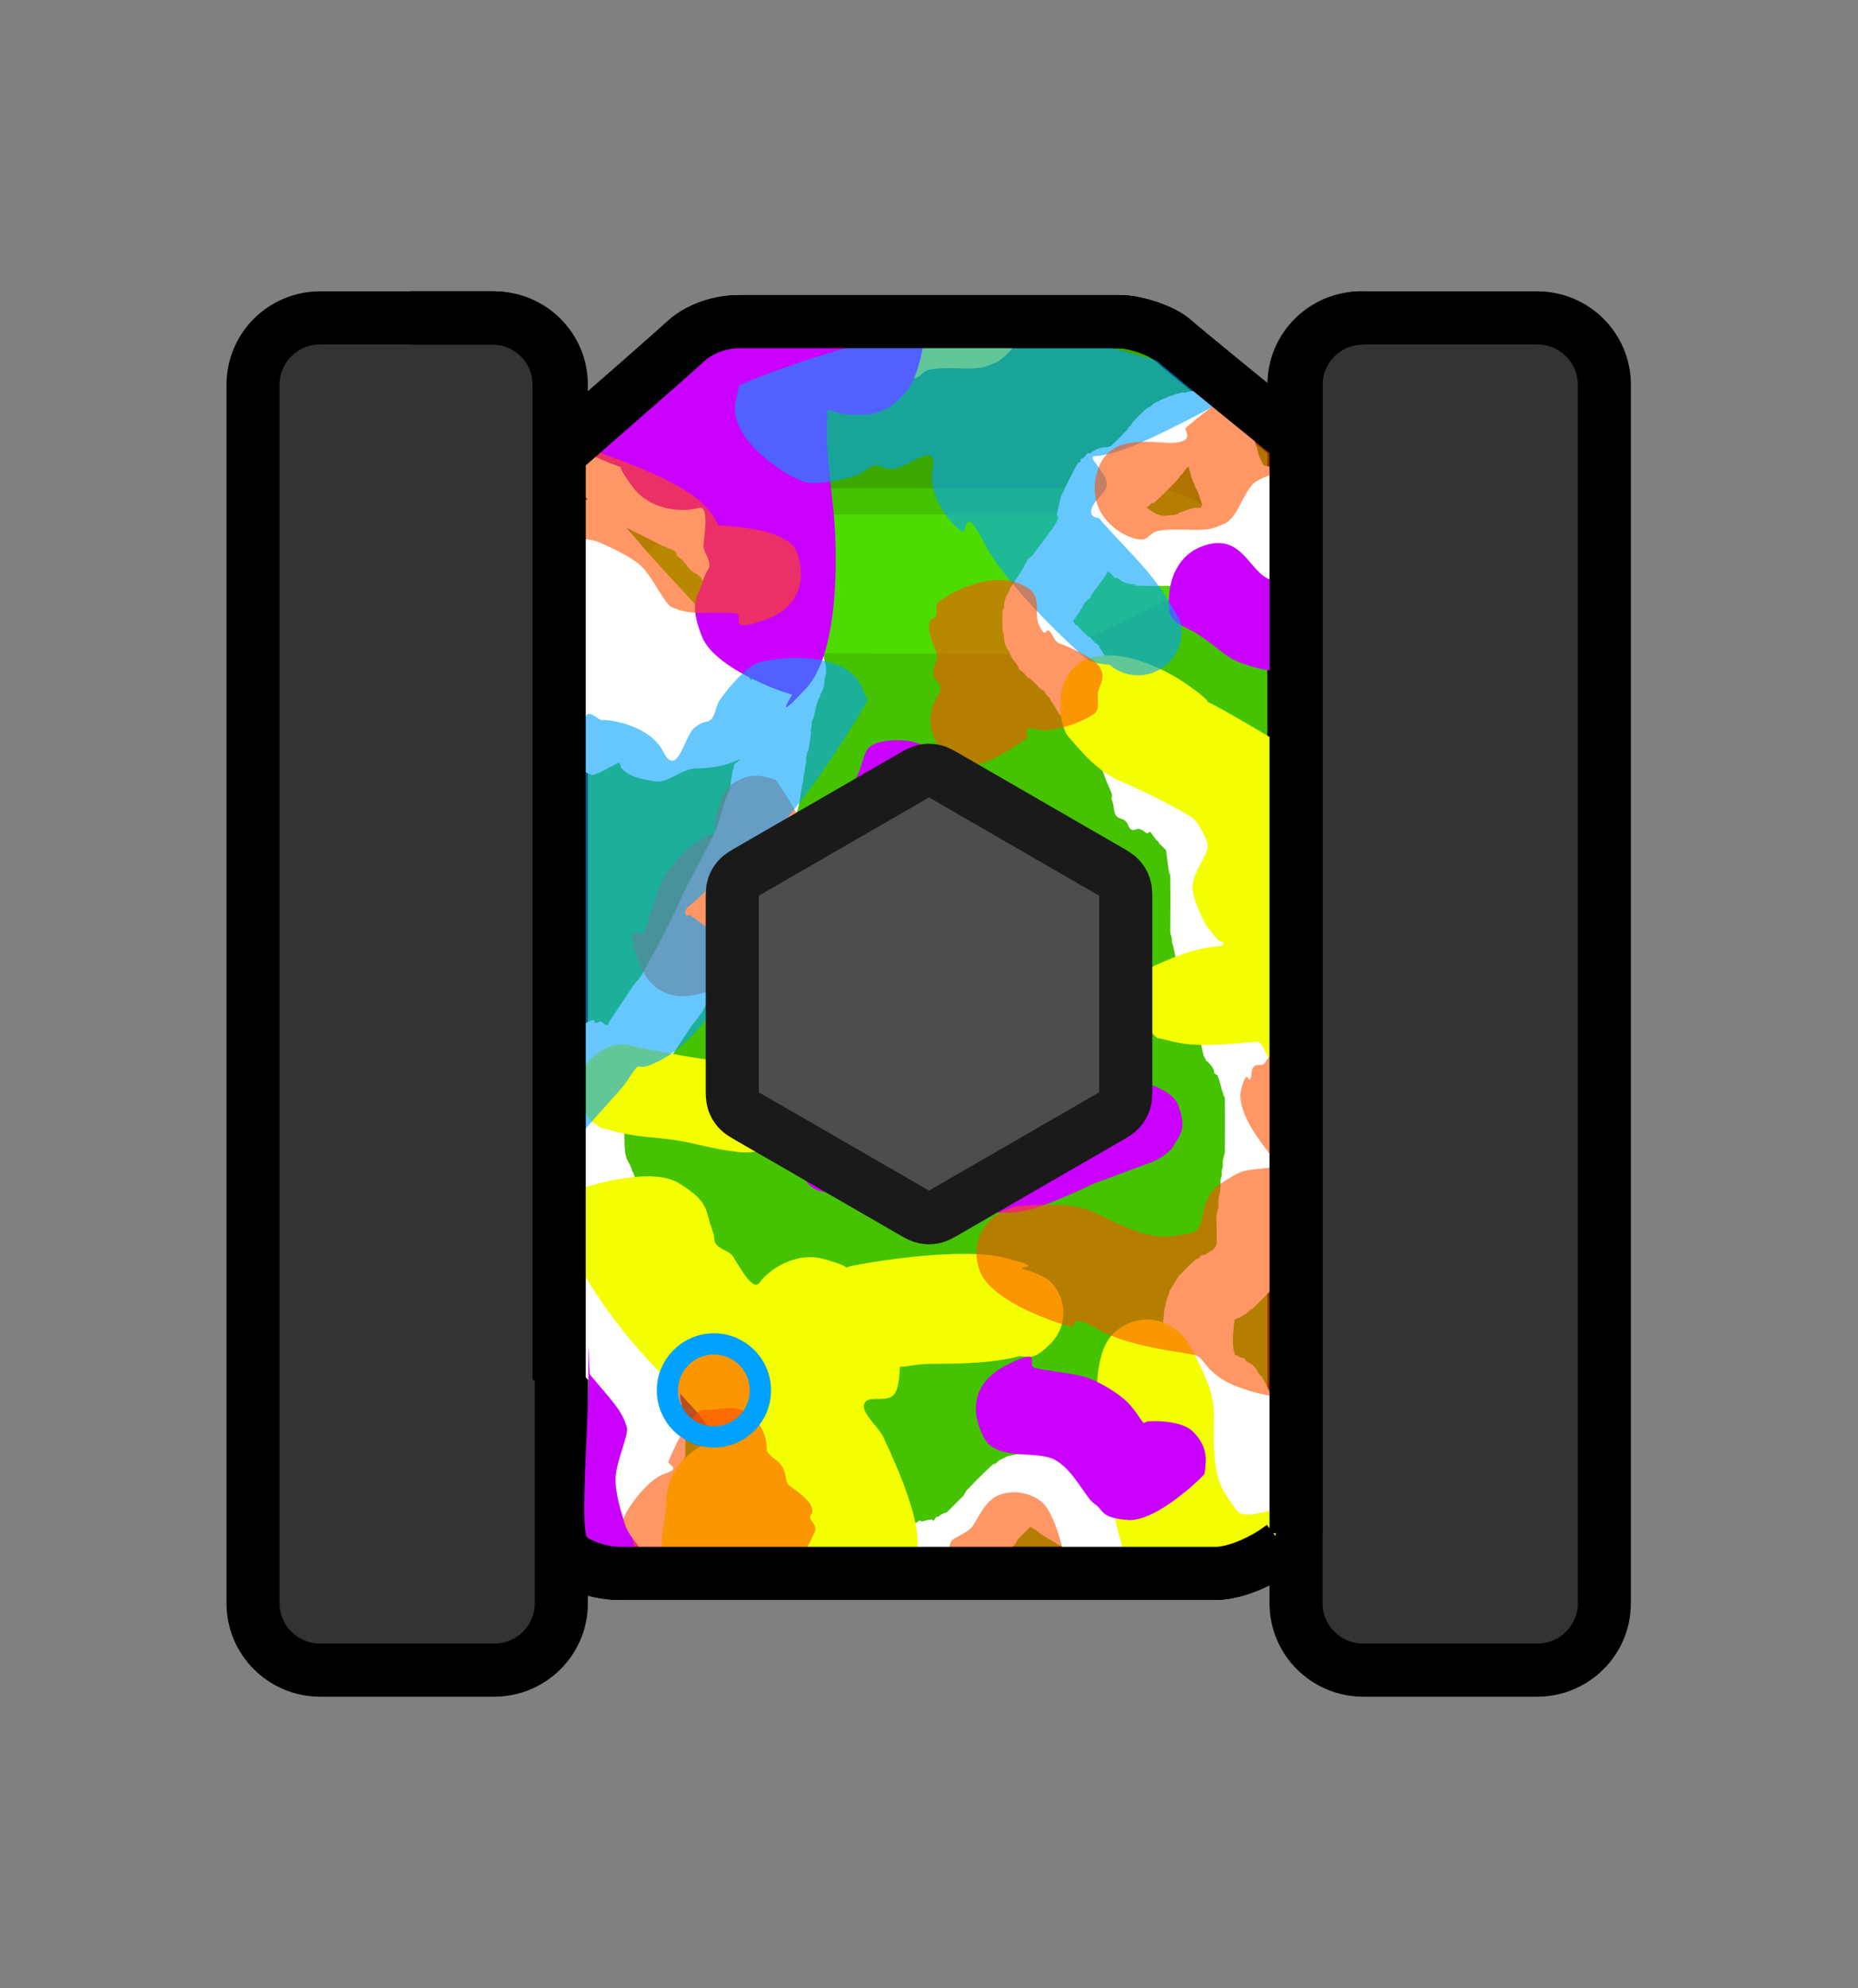 <svg version="1.1" xmlns="http://www.w3.org/2000/svg" xmlns:xlink="http://www.w3.org/1999/xlink" width="524.952" height="561.494" viewBox="0,0,524.952,561.494"><rect x="0" y="0" width="524.952" height="561.494" fill="#808080" stroke="none"/><defs><linearGradient x1="960" y1="540" x2="960" y2="540" gradientUnits="userSpaceOnUse" id="color-1"><stop offset="0" stop-color="#802b00"/><stop offset="1" stop-color="#494631"/></linearGradient><linearGradient x1="960" y1="540" x2="960" y2="540" gradientUnits="userSpaceOnUse" id="color-2"><stop offset="0" stop-color="#802b00"/><stop offset="1" stop-color="#494631"/></linearGradient><linearGradient x1="960" y1="540" x2="960" y2="540" gradientUnits="userSpaceOnUse" id="color-3"><stop offset="0" stop-color="#802b00"/><stop offset="1" stop-color="#494631"/></linearGradient><linearGradient x1="960" y1="540" x2="960" y2="540" gradientUnits="userSpaceOnUse" id="color-4"><stop offset="0" stop-color="#802b00"/><stop offset="1" stop-color="#494631"/></linearGradient><linearGradient x1="960" y1="540" x2="960" y2="540" gradientUnits="userSpaceOnUse" id="color-5"><stop offset="0" stop-color="#802b00"/><stop offset="1" stop-color="#494631"/></linearGradient><linearGradient x1="960" y1="540" x2="960" y2="540" gradientUnits="userSpaceOnUse" id="color-6"><stop offset="0" stop-color="#802b00"/><stop offset="1" stop-color="#494631"/></linearGradient><linearGradient x1="960" y1="540" x2="960" y2="540" gradientUnits="userSpaceOnUse" id="color-7"><stop offset="0" stop-color="#802b00"/><stop offset="1" stop-color="#494631"/></linearGradient><linearGradient x1="960" y1="540" x2="960" y2="540" gradientUnits="userSpaceOnUse" id="color-8"><stop offset="0" stop-color="#802b00"/><stop offset="1" stop-color="#494631"/></linearGradient><linearGradient x1="960" y1="540" x2="960" y2="540" gradientUnits="userSpaceOnUse" id="color-9"><stop offset="0" stop-color="#802b00"/><stop offset="1" stop-color="#494631"/></linearGradient><linearGradient x1="960" y1="540" x2="960" y2="540" gradientUnits="userSpaceOnUse" id="color-10"><stop offset="0" stop-color="#802b00"/><stop offset="1" stop-color="#494631"/></linearGradient></defs><g transform="translate(-697.524,-259.253)"><g data-paper-data="{&quot;isPaintingLayer&quot;:true}" fill-rule="nonzero" stroke-miterlimit="10" stroke-dasharray="" stroke-dashoffset="0" style="mix-blend-mode: normal"><path d="M964.38,481.864c31.641,0 77.037,31.166 113.142,60.895c-0.032,19.461 0.284,39.277 0.46,58.052c0.224,23.915 0.521,47.743 0.753,71.598c-6.241,8.393 -11.348,15.252 -14.148,18.997c-4.488,6.002 -16.086,12.233 -23.642,12.233c-22.095,0 -127.903,0 -167.811,0c-13.88,0 -22.066,-10.505 -23.387,-12.337c-1.362,-1.89 -3.009,-4.138 -4.883,-6.671c-1.695,-45.998 -4.592,-91.584 -7.999,-137.142c41.516,-31.053 95.031,-65.624 127.515,-65.624z" data-paper-data="{&quot;index&quot;:null}" fill="#45c200" stroke="#000000" stroke-width="15" stroke-linecap="butt" stroke-linejoin="miter"/><path d="M825.387,413.465c0,0 56.278,-48.785 66.599,-58.195c0.842,-0.768 6.063,-5.171 14.915,-5.171c25.451,0 92.931,0 107.022,0c4.819,0 12.215,2.611 15.078,5.127c7.977,7.01 76.832,62.513 76.832,62.513c0,0 6.418,24.669 -14.768,29.353c-33.236,7.349 -102.41,-4.045 -125.97,-4.045c-22.152,0 -121.603,28.839 -148.672,15.224c-18.885,-9.499 8.966,-44.805 8.966,-44.805z" data-paper-data="{&quot;index&quot;:null}" fill="#3ba800" stroke="#000000" stroke-width="15" stroke-linecap="butt" stroke-linejoin="miter"/><path d="M826.989,473.848c0,0 41.864,-49.455 53.872,-64.651c0.98,-1.24 7.054,-8.35 17.354,-8.35c29.614,0 108.13,0 124.525,0c5.607,0 14.213,4.217 17.544,8.28c9.282,11.321 52.726,64.722 52.726,64.722c0,0 -82.197,77.103 -127.085,77.103c-43.756,0 -138.936,-77.103 -138.936,-77.103z" data-paper-data="{&quot;index&quot;:null}" fill="#4ddb00" stroke="#45c200" stroke-width="7.5" stroke-linecap="butt" stroke-linejoin="miter"/><path d="M829.794,539.846v-121.793h36.609l57.335,25.641l71.797,0.353l55.932,-26.754l30.281,0.76v121.793z" fill="#45c200" stroke="none" stroke-width="0" stroke-linecap="butt" stroke-linejoin="miter"/><path d="M856.118,367.905v344.189c0,10.423 -8.449,18.872 -18.872,18.872h-48.852c-10.423,0 -18.872,-8.449 -18.872,-18.872v-344.189c0,-10.423 8.449,-18.872 18.872,-18.872h48.852c10.423,0 18.872,8.449 18.872,18.872z" fill="#333333" stroke="none" stroke-width="1" stroke-linecap="butt" stroke-linejoin="miter"/><path d="M856.118,367.905v344.189c0,10.423 -8.498,18.872 -18.982,18.872h-49.138c-10.484,0 -18.982,-8.449 -18.982,-18.872v-344.189c0,-10.423 8.498,-18.872 18.982,-18.872h49.138c10.484,0 18.982,8.449 18.982,18.872z" fill="none" stroke="#000000" stroke-width="15" stroke-linecap="butt" stroke-linejoin="miter"/><path d="M1150.986,367.906v344.189c0,10.423 -8.449,18.872 -18.872,18.872h-48.852c-10.423,0 -18.872,-8.449 -18.872,-18.872v-344.189c0,-10.423 8.449,-18.872 18.872,-18.872h48.852c10.423,0 18.872,8.449 18.872,18.872z" fill="#333333" stroke="none" stroke-width="1" stroke-linecap="butt" stroke-linejoin="miter"/><path d="M1150.807,367.905v344.189c0,10.423 -8.498,18.872 -18.982,18.872h-49.138c-10.484,0 -18.982,-8.449 -18.982,-18.872v-344.189c0,-10.423 8.498,-18.872 18.982,-18.872h49.138c10.484,0 18.982,8.449 18.982,18.872z" fill="none" stroke="#000000" stroke-width="15" stroke-linecap="butt" stroke-linejoin="miter"/><path d="M886.105,651.955c0,-7.253 5.879,-13.132 13.132,-13.132c7.253,0 13.132,5.879 13.132,13.132c0,7.253 -5.879,13.132 -13.132,13.132c-7.253,0 -13.132,-5.879 -13.132,-13.132z" fill="#4d4d4d" stroke="#1a1a1a" stroke-width="6" stroke-linecap="butt" stroke-linejoin="miter"/><path d="M856.925,385.543c14.563,-12.686 29.609,-25.844 34.468,-30.274c0.842,-0.768 6.063,-5.171 14.915,-5.171c25.451,0 92.931,0 107.022,0c4.819,0 12.215,2.611 15.078,5.127c3.3,2.9 17.015,14.096 31.966,26.23" data-paper-data="{&quot;index&quot;:null}" fill="none" stroke="#000000" stroke-width="15" stroke-linecap="butt" stroke-linejoin="miter"/><path d="M813.561,349.034h22.982c10.484,0 18.982,8.449 18.982,18.872v281.126" fill="none" stroke="#000000" stroke-width="15" stroke-linecap="butt" stroke-linejoin="miter"/><path d="M1063.112,692.282v-324.376c0,-10.423 8.498,-18.872 18.982,-18.872" fill="none" stroke="#000000" stroke-width="15" stroke-linecap="butt" stroke-linejoin="miter"/><path d="M1059.468,695.85c-5.509,4.284 -13.449,7.788 -19.115,7.788c-22.095,0 -127.903,0 -167.811,0c-5.679,0 -10.405,-1.759 -14.098,-3.962" data-paper-data="{&quot;index&quot;:null}" fill="none" stroke="#000000" stroke-width="15" stroke-linecap="butt" stroke-linejoin="miter"/><path d="M697.524,820.747v-561.494h524.952v561.494z" fill="none" stroke="none" stroke-width="0" stroke-linecap="butt" stroke-linejoin="miter"/><path d="M878.618,413.076c9.818,11.608 21.673,22.073 29.334,35.274c0.509,0.878 1.042,1.794 1.568,2.739c0.526,0.945 0.46,-1.179 0.877,-2.192c0.417,-1.013 -0.058,0.261 0.058,-0.081c0.116,-0.342 0.076,0.039 -0.018,-0.037c-0.095,-0.076 -0.077,-0.015 -0.098,-0.056c-0.02,-0.041 -0.031,-0.173 -0.07,-0.279c-0.039,-0.105 -0.098,-0.144 -0.125,-0.249c-0.026,-0.106 -0.292,-1.37 -0.498,-2.243c-0.206,-0.873 -0.363,-1.354 -0.557,-2.229c-0.195,-0.875 0.03,-0.005 0,-0.279c-0.03,-0.273 -0.062,-0.167 -0.062,-0.28c0,-0.113 0.061,-0.042 0.062,-0.093c0.001,-0.051 0.023,-1.372 0,-2.25c-0.023,-0.878 -0.062,0.196 -0.062,-0.093c0,-0.29 0.049,-0.165 0.062,-0.28c0.013,-0.116 -0.023,-0.172 0,-0.279c0.023,-0.106 0.579,-1.264 0.528,-2.112c-0.051,-0.848 -0.455,-0.234 -0.691,-0.592c-0.236,-0.358 0.068,-0.307 -0.028,-0.498c-0.096,-0.191 -0.358,-0.351 -0.531,-0.62c-0.173,-0.269 -0.274,-0.563 -0.459,-0.918c-0.185,-0.356 0.031,0.074 -0.037,-0.037c-0.068,-0.111 -0.405,-0.762 -0.726,-1.21c-0.32,-0.448 -0.235,-0.221 -0.402,-0.365c-0.166,-0.144 -1.225,-0.996 -1.964,-1.684c-0.739,-0.688 0.159,0.139 -0.009,-0.153c-0.167,-0.292 -0.304,-0.544 -0.562,-0.844c-0.258,-0.3 -0.718,-0.731 -1.189,-1.189c-0.47,-0.457 -0.125,-0.141 -0.288,-0.247c-0.163,-0.105 -0.895,-0.428 -1.378,-0.827c-0.484,-0.399 -1.144,-1.028 -1.777,-1.777c-0.634,-0.749 -0.306,-0.75 -0.667,-1.111c-0.361,-0.361 -0.715,-0.348 -1.111,-0.667c-0.396,-0.319 -0.781,-0.67 -1.185,-1.185c-0.404,-0.515 -0.487,-0.85 -0.827,-1.378c-0.34,-0.528 -0.115,-0.151 -0.247,-0.288c-0.132,-0.137 -0.491,-0.503 -0.815,-0.815c-0.324,-0.312 -0.16,-0.164 -0.288,-0.247c-0.128,-0.082 -0.885,-0.44 -1.378,-0.827c-0.493,-0.387 -0.75,-0.695 -1.185,-1.185c-0.435,-0.49 -0.155,-0.271 -0.277,-0.462c-0.122,-0.191 0.031,0.057 -0.019,-0.001c-0.051,-0.058 -0.743,-0.958 -1.29,-1.505c-0.547,-0.547 -1.001,-0.702 -1.505,-1.29c-0.504,-0.588 0.1,-0.244 -0.028,-0.498c-0.127,-0.255 -0.335,-0.367 -0.531,-0.62c-0.196,-0.253 -0.007,-0.124 -0.089,-0.178c-0.083,-0.055 -0.433,-0.246 -0.728,-0.364c-0.295,-0.118 -0.688,-0.185 -1.103,-0.368c-0.415,-0.183 -0.346,-0.278 -0.607,-0.386c-0.261,-0.108 -0.449,-0.034 -0.703,-0.156c-0.254,-0.122 -5.363,-2.757 -8.844,-4.422c-3.481,-1.665 -2.605,-1.864 -1.323,-0.441c1.282,1.423 2.533,2.885 3.791,4.374zM893.818,476.336c-3.836,0.067 -7.44,4.327 -11.581,3.555c-2.476,-0.461 -5.283,-0.881 -7.368,-2.207c-0.715,-0.455 -1.369,-1.022 -1.92,-1.665c-0.014,-0.017 -0.151,-1.442 -0.608,-1.284c-1.601,0.556 -5.326,2.987 -7.286,3.379c-0.938,0.188 -7.681,-3.67 -8.75,-5c-4.49,-5.588 -1.664,-22.299 0.234,-29.347c0.867,-3.22 2.402,-6.512 1.479,-10.026c-0.903,-3.437 -3.676,-6.476 -3.617,-10.029c0.012,-0.741 1.029,-1.137 1.233,-1.849c0.189,-0.663 -0.388,-1.432 -0.115,-2.064c0.225,-0.521 1.45,-0.378 1.417,-0.945c-0.012,-0.202 -0.058,-0.398 -0.133,-0.589c-0.074,-0.191 -1.56,-1.565 -2.127,-2.518c-0.567,-0.953 -2.061,-2.32 -1.337,-3.993c0.724,-1.673 -0.061,-0.734 -0.061,-1.109c0,-5.021 3.701,-9.178 8.523,-9.892c4.823,-0.714 -2.209,-1.665 -3.007,-2.788c-0.798,-1.124 0.017,0.165 -0.228,-0.195c-0.244,-0.36 1.008,1.413 -0.008,-0.152c-1.016,-1.565 -1.606,-3.433 -1.606,-5.438c0,-5.292 4.11,-9.624 9.313,-9.977c5.202,-0.353 -1.655,-0.002 0.128,-0.086c1.783,-0.084 0.208,0.068 0.296,0.066c0.087,-0.002 0.175,-0.003 0.263,-0.003c1.68,0 3.262,0.414 4.652,1.146c1.39,0.732 2.109,0.935 3.375,1.687c1.266,0.753 0.702,0.673 1.221,1.046c0.518,0.373 0.893,0.429 1.378,0.827c0.486,0.398 0.962,1.078 1.67,1.67c0.707,0.591 0.93,0.754 1.617,1.078c0.687,0.324 1.41,0.414 2.284,0.761c0.874,0.347 0.318,0.267 0.607,0.386c0.289,0.12 0.449,0.034 0.703,0.156c0.254,0.122 5.367,2.748 8.844,4.422c3.477,1.674 0.026,-0.107 1.103,0.368c1.077,0.475 0.276,0.249 0.607,0.386c0.331,0.137 0.446,0.04 0.703,0.156c0.257,0.117 2.22,0.988 3.555,1.777c1.335,0.789 0.7,0.671 1.221,1.046c0.521,0.375 0.885,0.439 1.378,0.827c0.494,0.388 0.781,0.67 1.185,1.185c0.404,0.515 0.46,0.869 0.827,1.378c0.367,0.51 0.667,0.72 1.046,1.221c0.379,0.5 0.13,0.28 0.237,0.474c0.107,0.194 0.019,0.037 0.069,0.08c0.05,0.044 0.993,0.71 1.505,1.29c0.512,0.58 -0.08,0.189 0.025,0.444c0.105,0.255 0.13,0.137 0.245,0.21c0.115,0.073 0.895,0.428 1.378,0.827c0.484,0.399 1.153,1.021 1.777,1.777c0.625,0.757 0.488,0.847 0.827,1.378c0.339,0.531 0.036,0.173 0.21,0.245c0.174,0.072 0.313,-0.091 0.444,0.025c0.132,0.116 0.743,0.958 1.29,1.505c0.547,0.547 0.994,0.709 1.505,1.29c0.511,0.581 -0.113,0.211 0.025,0.451c0.138,0.24 0.329,0.339 0.549,0.549c0.221,0.21 0.163,0.166 0.288,0.247c0.124,0.08 0.901,0.42 1.378,0.827c0.477,0.407 1.498,1.395 2.37,2.37c0.872,0.975 0.265,0.497 0.512,0.854c0.247,0.357 0.09,0.127 0.212,0.192c0.122,0.065 0.117,-0.041 0.165,0.009c0.048,0.05 0.743,0.958 1.29,1.505c0.547,0.547 0.994,0.709 1.505,1.29c0.511,0.581 -0.103,0.205 0.025,0.451c0.128,0.245 0.299,0.238 0.438,0.438c0.14,0.2 0.46,0.869 0.827,1.378c0.367,0.509 0.667,0.72 1.046,1.221c0.379,0.5 0.13,0.28 0.237,0.474c0.107,0.194 0.019,0.037 0.069,0.08c0.05,0.044 1.002,0.703 1.505,1.29c0.503,0.587 -0.1,0.244 0.028,0.498c0.127,0.255 0.368,0.345 0.531,0.62c0.163,0.275 0.524,1.1 0.893,1.786c0.369,0.686 -0.017,-0.173 0.098,0.056c0.115,0.229 0.03,0.171 0.07,0.279c0.04,0.108 0.098,0.144 0.125,0.249c0.026,0.106 0.292,1.37 0.498,2.243c0.206,0.873 0.363,1.354 0.557,2.229c0.195,0.875 -0.03,0.005 0,0.279c0.03,0.273 0.062,0.167 0.062,0.28c0,0.113 -0.061,0.042 -0.062,0.093c-0.001,0.051 -0.024,1.733 0,2.842c0.024,1.109 0.062,-0.275 0.062,0.093c0,0.369 -0.048,0.156 -0.062,0.28c-0.014,0.124 0.024,0.172 0,0.279c-0.024,0.106 -0.341,1.359 -0.557,2.229c-0.216,0.87 -0.138,-0.113 -0.034,0.153c0.104,0.265 0.242,0.533 0.429,0.857c0.187,0.324 0.044,-0.052 0.098,0.056c0.054,0.107 0.031,0.173 0.07,0.279c0.039,0.106 0.098,0.144 0.125,0.249c0.026,0.106 0.292,1.37 0.498,2.243c0.206,0.873 0.363,1.354 0.557,2.229c0.195,0.875 -0.03,0.005 0,0.279c0.03,0.273 0.062,0.167 0.062,0.28c0,0.113 -0.061,0.042 -0.062,0.093c-0.002,0.051 0.079,1.052 0,1.717c-0.079,0.666 -0.289,0.939 -0.39,1.56c-0.101,0.62 0.007,0.989 -0.123,1.603c-0.13,0.614 -0.315,1.1 -0.592,1.777c-0.278,0.677 -0.276,0.34 -0.386,0.607c-0.111,0.267 -0.058,0.439 -0.156,0.703c-0.098,0.264 -0.262,0.489 -0.406,0.813c-0.144,0.324 -0.288,0.619 -0.414,1.035c-0.127,0.416 -0.29,1.115 -0.458,1.833c-0.169,0.718 -0.281,1.373 -0.498,2.243c-0.217,0.87 -0.03,-0.009 -0.125,0.249c-0.095,0.258 -0.019,0.177 -0.07,0.279c-0.051,0.101 -0.068,0.014 -0.098,0.056c-0.03,0.041 -0.092,0.152 -0.129,0.258c-0.037,0.106 -0.081,0.236 -0.098,0.393c-0.017,0.157 -0.055,0.979 -0.123,1.603c-0.069,0.624 -0.042,0.053 -0.079,0.238c-0.037,0.185 0.013,0.09 0,0.155c-0.013,0.064 -0.155,0.418 -0.175,0.698c-0.02,0.28 0.104,0.436 0.074,0.716c-0.03,0.28 -0.268,2.545 -0.592,4.147c-0.325,1.602 -0.323,0.677 -0.492,1.208c-0.168,0.53 0.032,0.165 0,0.341c-0.032,0.175 -0.203,0.579 -0.242,0.966c-0.038,0.387 0.093,0.608 0.047,0.995c-0.045,0.387 -0.286,1.207 -0.398,1.991c-0.112,0.785 0.051,0.478 0,0.787c-0.051,0.309 -0.289,0.94 -0.39,1.56c-0.101,0.619 -0.018,0.984 -0.123,1.603c-0.106,0.619 -0.238,0.547 -0.307,0.922c-0.069,0.375 -0.259,1.988 -0.465,3.255c-0.206,1.266 -0.039,-0.135 -0.107,0.263c-0.068,0.398 0.036,0.155 0.014,0.284c-0.023,0.129 -0.275,1.827 -0.592,2.962c-0.317,1.136 -0.4,0.706 -0.572,1.207c-0.172,0.501 -0.106,0.815 -0.29,1.304c-0.183,0.489 -0.57,0.939 -0.799,1.598c-0.229,0.659 -0.919,3.113 -1.529,5.098c-0.611,1.985 0.129,-0.525 -0.08,0.134c-0.209,0.659 0.055,-0.052 -0.012,0.155c-0.067,0.207 -0.668,2.187 -1.185,3.555c-0.517,1.368 -0.218,0.2 -0.386,0.607c-0.169,0.407 -0.037,0.446 -0.156,0.703c-0.119,0.256 -1.437,2.894 -2.37,4.74c-0.933,1.846 0.256,-0.549 -0.063,0.074c-0.319,0.623 0.082,-0.106 -0.023,0.094c-0.105,0.2 -4.008,7.431 -6.424,12.264c-2.416,4.833 -3.176,6.764 -5.246,11.076c-2.071,4.312 0.551,-1.22 -0.176,0.214c-0.727,1.434 0.174,-0.185 -0.069,0.268c-0.243,0.453 -4.625,8.709 -7.702,14.219c-3.077,5.51 0.517,-1.033 -0.609,0.665c-1.126,1.698 -0.021,0.327 -0.376,0.819c-0.354,0.493 -1.351,1.546 -2.099,2.623c-0.747,1.077 -4.147,6.31 -6.869,10.303c-2.722,3.993 0.542,-0.898 -0.402,0.366c-0.944,1.264 0.059,0.113 -0.236,0.489c-0.295,0.376 -1.579,1.747 -2.467,2.961c-0.888,1.214 -0.822,1.412 -1.38,2.299c-0.557,0.888 0.003,-0.105 -0.172,0.172c-0.176,0.278 -0.025,0.137 -0.082,0.23c-0.057,0.093 -0.532,0.755 -0.84,1.259c-0.308,0.504 -0.141,0.414 -0.314,0.628c-0.173,0.214 -1.739,2.714 -3.354,3.913c-1.615,1.199 -1.145,0.023 -2.069,0.115c-0.925,0.092 0.006,-0.178 -0.115,0.103c-0.121,0.281 -0.094,0.231 -0.097,0.39c-0.003,0.158 0.102,0.436 0.074,0.716c-0.028,0.28 -0.425,2.088 -0.492,3.444c-0.067,1.356 -0.03,3.996 0,6.554c0.03,2.558 -0.013,-0.599 0.079,0.238c0.092,0.837 0.023,0.983 0.123,1.603c0.101,0.619 0.238,0.95 0.39,1.56c0.151,0.609 -0.096,-0.184 0,0.009c0.096,0.194 0.851,1.579 1.314,2.628c0.463,1.049 0.02,0.374 0.156,0.703c0.136,0.329 0.287,0.343 0.386,0.607c0.1,0.264 0.802,2.143 1.185,3.555c0.383,1.411 -0.079,0.673 0.087,1.135c0.166,0.462 0.766,1.369 1.148,2.295c0.381,0.926 0.087,0.665 0.239,1.075c0.152,0.41 0.342,0.579 0.518,0.972c0.176,0.393 0.018,0.263 0.103,0.411c0.085,0.148 0.382,0.435 0.566,0.754c0.184,0.319 0.166,0.536 0.353,0.838c0.187,0.302 0.39,0.398 0.592,0.69c0.202,0.292 0.164,0.376 0.301,0.601c0.136,0.225 0.06,-0.02 0.098,0.056c0.038,0.076 0.031,0.173 0.07,0.279c0.039,0.105 0.098,0.144 0.125,0.249c0.027,0.106 0.265,1.211 0.441,1.984c0.176,0.773 -0.035,-0.205 0.022,0.053c0.057,0.258 -0.022,-0.072 -0.007,0.016c0.015,0.088 0.024,0.116 0.042,0.19c0.018,0.074 0.363,1.354 0.557,2.229c0.195,0.875 -0.03,0.005 0,0.279c0.03,0.273 0.062,0.167 0.062,0.28c0,0.113 -0.057,0.043 -0.062,0.093c-0.005,0.051 0.042,0.329 0,0.532c-0.042,0.204 -0.472,1.535 -0.636,2.546c-0.164,1.011 0.204,0.292 0.123,0.616c-0.081,0.324 -0.282,0.133 -0.357,0.32c-0.075,0.187 0.076,1.111 -0.38,1.518c-0.455,0.407 -2.243,1.232 -3.645,2.083c-1.402,0.851 -0.113,0.042 -0.451,0.403c-0.338,0.361 -0.067,0.17 -0.182,0.273c-0.115,0.103 -0.062,-0.04 -0.116,-0.006c-0.054,0.033 -0.277,0.104 -0.281,0.251c-0.004,0.147 -0.235,6.916 0,11.332c0.235,4.416 0.341,1.275 0.74,2.592c0.4,1.317 0.393,0.938 0.524,1.571c0.131,0.633 0,0.948 0.118,1.54c0.118,0.592 0.312,0.859 0.474,1.422c0.162,0.563 -0.009,0.134 0.024,0.308c0.033,0.174 -0.002,0.004 0.042,0.042c0.043,0.038 0.163,0.167 0.288,0.247c0.124,0.08 0.885,0.44 1.378,0.827c0.493,0.387 0.75,0.695 1.185,1.185c0.435,0.49 0.155,0.271 0.277,0.462c0.122,0.191 -0.031,-0.057 0.019,0.001c0.051,0.058 0.743,0.958 1.29,1.505c0.547,0.547 0.994,0.709 1.505,1.29c0.511,0.581 -0.103,0.205 0.025,0.451c0.128,0.245 0.299,0.238 0.438,0.438c0.14,0.2 0.46,0.869 0.827,1.378c0.367,0.509 0.706,0.693 1.046,1.221c0.34,0.528 0.524,1.099 0.893,1.786c0.369,0.687 -0.017,-0.173 0.098,0.056c0.115,0.229 0.03,0.171 0.07,0.279c0.04,0.108 0.098,0.144 0.125,0.249c0.026,0.106 0.292,1.37 0.498,2.243c0.206,0.873 0.363,1.354 0.557,2.229c0.195,0.875 -0.03,0.005 0,0.279c0.03,0.273 0.056,0.167 0.062,0.28c0.006,0.113 -0.051,0.023 -0.043,0.065c0.008,0.042 0.22,0.66 0.275,1.098c0.055,0.438 -0.071,0.671 0,1.092c0.071,0.421 0.293,0.674 0.378,1.134c0.085,0.459 0,0.949 0.118,1.54c0.118,0.592 0.36,0.847 0.474,1.422c0.113,0.575 0.023,0.983 0.123,1.603c0.101,0.62 0.363,0.932 0.39,1.56c0.027,0.627 -0.024,4.66 0,7.642c0.024,2.982 0.062,-0.925 0.062,0.093c0,1.018 -0.027,-0.032 -0.062,0.28c-0.035,0.313 0.024,0.169 0,0.279c-0.024,0.109 -0.341,1.359 -0.557,2.229c-0.216,0.87 -0.03,-0.126 -0.035,0.158c-0.005,0.284 -0.023,1.037 0,1.7c0.023,0.663 0.062,-0.123 0.062,0.093c0,0.217 -0.05,0.167 -0.062,0.28c-0.013,0.113 0.024,0.172 0,0.279c-0.024,0.106 -0.351,1.356 -0.557,2.229c-0.206,0.873 -0.281,1.373 -0.498,2.243c-0.217,0.87 -0.03,-0.009 -0.125,0.249c-0.095,0.258 -0.019,0.177 -0.07,0.279c-0.051,0.101 -0.071,0.012 -0.098,0.056c-0.026,0.044 -0.156,0.382 -0.301,0.601c-0.144,0.219 -0.287,0.266 -0.411,0.48c-0.124,0.214 -0.098,0.376 -0.213,0.595c-0.114,0.219 -0.289,0.392 -0.442,0.663c-0.153,0.271 -0.189,0.209 -0.099,0.297c0.09,0.087 0.698,0.326 1.069,0.641c0.371,0.316 0.838,1.582 1.811,1.811c0.973,0.229 3.587,0.096 5.884,0c2.297,-0.096 0.485,-0.21 1.176,-0.294c0.691,-0.084 0.753,0.059 1.231,0c0.478,-0.059 0.717,-0.239 1.194,-0.299c0.477,-0.06 0.725,-0.052 1.185,0c0.46,0.052 0.579,0.203 0.966,0.242c0.388,0.038 0.608,-0.093 0.995,-0.047c0.387,0.045 1.212,0.256 1.991,0.398c0.78,0.142 -0.046,-0.054 0.195,0c0.241,0.054 0.94,0.289 1.56,0.39c0.619,0.1 0.987,0.002 1.603,0.123c0.616,0.121 0.853,0.312 1.413,0.471c0.56,0.159 1.237,0.239 1.997,0.499c0.76,0.261 0.565,0.368 0.972,0.518c0.406,0.15 0.665,0.109 1.075,0.239c0.41,0.13 0.326,0.184 0.549,0.275c0.224,0.09 0.444,0.2 0.748,0.249c0.304,0.049 0.951,-0.008 1.54,0.118c0.59,0.126 1.1,0.315 1.777,0.592c0.677,0.278 0.34,0.276 0.607,0.386c0.267,0.111 0.432,0.079 0.703,0.156c0.271,0.077 0.114,0.065 0.203,0.102c0.089,0.037 0.066,0.028 0.111,0.028c0.045,0 12.978,-0.142 21.283,0c8.305,0.142 -1.044,-0.033 1.56,0.39c2.603,0.422 0.818,0.037 1.603,0.123c0.785,0.086 -0.003,0.059 0.238,0.079c0.241,0.021 0.42,0.021 0.687,0c0.267,-0.021 0.007,-0.062 0.093,-0.062c0.086,0 0.169,0.05 0.28,0.062c0.112,0.012 0.172,-0.024 0.279,0c0.106,0.024 1.359,0.341 2.229,0.557c0.87,0.216 -0.126,0.033 0.158,0.035c0.284,0.002 3.258,0.22 5.324,0c2.066,-0.22 0.754,-0.447 1.443,-0.722c0.69,-0.275 0.521,-0.052 0.831,-0.185c0.309,-0.132 0.55,-0.496 0.99,-0.594c0.44,-0.098 0.44,0.239 0.755,0.206c0.315,-0.033 1.475,-0.501 2.455,-0.546c0.981,-0.044 0.262,0.562 0.61,0.407c0.348,-0.155 0.494,-0.748 0.943,-1.1c0.449,-0.351 0.285,0.079 0.498,-0.028c0.213,-0.107 0.349,-0.362 0.62,-0.531c0.271,-0.169 0.706,-0.397 1.185,-0.592c0.479,-0.195 0.414,0.03 0.59,-0.131c0.177,-0.161 2.827,-2.812 4.624,-4.624c1.797,-1.812 -0.197,0.401 0.247,-0.288c0.444,-0.688 0.4,-0.919 0.827,-1.378c0.427,-0.459 3.883,-4.067 6.517,-6.517c2.634,-2.45 0.5,-0.194 1.378,-0.827c0.878,-0.633 0.692,-0.706 1.221,-1.046c0.528,-0.341 1.099,-0.524 1.786,-0.893c0.687,-0.369 -0.173,0.017 0.056,-0.098c0.229,-0.115 0.171,-0.03 0.279,-0.07c0.108,-0.04 0.144,-0.098 0.249,-0.125c0.106,-0.026 1.37,-0.292 2.243,-0.498c0.873,-0.206 1.354,-0.363 2.229,-0.557c0.875,-0.195 0.005,0.03 0.279,0c0.273,-0.03 0.167,-0.062 0.28,-0.062c0.113,0 0.042,0.062 0.093,0.062c0.051,0.001 3.178,0.024 5.212,0c2.034,-0.024 -0.595,-0.062 0.093,-0.062c0.689,0 0.074,0.039 0.28,0.062c0.206,0.023 0.172,-0.024 0.279,0c0.107,0.024 1.356,0.351 2.229,0.557c0.873,0.206 1.373,0.281 2.243,0.498c0.87,0.217 -0.009,0.03 0.249,0.125c0.258,0.095 0.177,0.019 0.279,0.07c0.101,0.051 0.012,0.071 0.056,0.098c0.044,0.026 0.397,0.136 0.601,0.301c0.204,0.165 2.457,1.967 3.913,3.354c1.456,1.387 -0.329,-0.174 0.022,0.394c0.351,0.568 0.248,-0.01 0.343,0.196c0.095,0.206 0.047,0.778 0.296,1.185c0.249,0.407 0.422,0.305 0.723,0.482c0.3,0.177 0.399,0.164 0.628,0.314c0.229,0.15 0.266,0.287 0.48,0.411c0.214,0.124 0.38,0.09 0.595,0.213c0.215,0.122 0.746,0.548 1.259,0.84c0.514,0.292 1.139,0.493 1.813,0.907c0.674,0.414 0.407,0.7 0.842,0.722c0.435,0.022 8.309,0.014 13.627,0c5.318,-0.014 -1.604,0.402 0.158,-0.035c1.762,-0.437 1.354,-0.363 2.229,-0.557c0.875,-0.195 0.005,0.03 0.279,0c0.273,-0.03 0.167,-0.062 0.28,-0.062c0.113,0 0.043,0.06 0.093,0.062c0.051,0.003 0.675,0.012 1.107,0c0.432,-0.012 0.032,-0.004 0.158,-0.035c0.127,-0.031 0.294,-0.062 0.478,-0.119c0.183,-0.058 0.934,-0.357 1.551,-0.517c0.618,-0.16 0.385,0.017 0.63,-0.048c0.245,-0.065 0.33,-0.216 0.571,-0.271c0.241,-0.054 3.654,-0.266 5.773,-1.155c2.119,-0.889 -0.04,-0.222 -0.799,-0.932c-0.758,-0.71 -0.298,-0.047 -0.506,-0.289c-0.208,-0.242 -0.044,-0.256 -0.106,-0.425c-0.062,-0.169 -0.057,-0.047 -0.088,-0.103c-0.031,-0.055 -0.165,-0.377 -0.301,-0.601c-0.136,-0.224 -0.06,0.02 -0.098,-0.056c-0.038,-0.076 -0.031,-0.173 -0.07,-0.279c-0.039,-0.105 -0.098,-0.144 -0.125,-0.249c-0.026,-0.106 -0.297,-1.369 -0.498,-2.243c-0.201,-0.874 -0.14,-0.579 -0.237,-0.948c-0.097,-0.369 0.009,0.079 -0.022,-0.041c-0.031,-0.12 -0.155,-0.809 -0.326,-1.305c-0.171,-0.496 -0.225,-0.5 -0.402,-0.804c-0.177,-0.304 -0.047,0.045 -0.098,-0.056c-0.051,-0.101 -0.031,-0.173 -0.07,-0.279c-0.039,-0.106 -0.098,-0.144 -0.125,-0.249c-0.027,-0.106 -0.267,-1.306 -0.474,-2.133c-0.207,-0.827 -0.055,0.017 -0.118,-0.237c-0.063,-0.254 -0.292,-1.37 -0.498,-2.243c-0.206,-0.873 -0.363,-1.354 -0.557,-2.229c-0.195,-0.875 0.03,-0.005 0,-0.279c-0.03,-0.273 -0.058,-0.167 -0.062,-0.28c-0.004,-0.113 0.042,-0.03 0.049,-0.074c0.007,-0.044 -0.012,-0.061 -0.022,-0.1c-0.01,-0.039 -0.183,-0.823 -0.335,-1.34c-0.152,-0.517 -0.036,0.017 -0.1,-0.138c-0.063,-0.155 -1.53,-3.58 -2.37,-5.925c-0.84,-2.344 0.047,-0.394 -0.152,-1.117c-0.199,-0.723 -0.362,-0.603 -0.441,-1.037c-0.078,-0.435 -1.182,-6.849 -1.777,-11.257c-0.596,-4.407 0.16,0.241 0.101,-1.142c-0.059,-1.383 -0.218,-0.657 -0.198,-1.13c0.02,-0.473 0.258,-5.067 0.592,-8.295c0.335,-3.228 0.2,-0.235 0.391,-1.196c0.191,-0.961 -0.026,-0.776 0.096,-1.254c0.123,-0.478 0.619,-1.783 0.979,-2.936c0.359,-1.153 -0.157,0.274 -0.03,-0.108c0.127,-0.382 0.093,-0.127 0.148,-0.246c0.055,-0.119 0.032,-0.171 0.088,-0.264c0.056,-0.093 0.762,-1.176 1.234,-1.938c0.471,-0.763 0.701,-1.214 1.182,-1.97c0.481,-0.757 0.025,0.018 0.197,-0.197c0.172,-0.215 0.074,-0.162 0.154,-0.242c0.08,-0.08 0.074,0.014 0.11,-0.022c0.036,-0.036 2.154,-2.347 3.686,-3.686c1.532,-1.339 1.074,-0.515 1.692,-1.015c0.617,-0.5 0.099,-0.496 0.379,-0.664c0.28,-0.168 0.782,-0.119 1.247,-0.312c0.465,-0.193 0.67,-0.405 1.102,-0.661c0.432,-0.257 -0.115,0.124 0.008,0.002c0.123,-0.122 1.875,-0.978 2.124,-2.124c0.249,-1.145 0.024,-4.66 0,-7.647c-0.024,-2.987 -0.062,0.926 -0.062,-0.093c0,-1.02 0.027,0.033 0.062,-0.28c0.035,-0.313 -0.024,-0.169 0,-0.279c0.024,-0.109 0.341,-1.359 0.557,-2.229c0.216,-0.87 0.031,0.126 0.035,-0.158c0.004,-0.284 -0.091,-1.439 0,-2.352c0.091,-0.913 0.289,-0.938 0.39,-1.56c0.101,-0.622 0.055,-0.979 0.123,-1.603c0.069,-0.624 0.072,-0.049 0.079,-0.238c0.007,-0.189 -0.072,-1.181 0,-1.932c0.072,-0.751 0.24,-0.715 0.299,-1.194c0.059,-0.479 -0.058,-0.754 0,-1.231c0.058,-0.478 0.233,-0.706 0.294,-1.176c0.061,-0.47 0.022,-0.658 0,-1.079c-0.022,-0.421 -0.062,0.042 -0.062,-0.093c0,-0.136 0.05,-0.168 0.062,-0.28c0.012,-0.112 -0.024,-0.172 0,-0.279c0.024,-0.106 0.341,-1.359 0.557,-2.229c0.216,-0.87 0.034,0.126 0.035,-0.158c0.001,-0.284 0.112,-8.517 0,-13.966c-0.112,-5.449 0.03,-0.369 -0.327,-1.965c-0.358,-1.596 -0.217,-0.548 -0.344,-1.033c-0.128,-0.485 0.017,-0.229 -0.03,-0.391c-0.047,-0.162 -0.141,-0.198 -0.185,-0.346c-0.043,-0.148 -0.277,-1.225 -0.499,-1.997c-0.222,-0.772 -0.307,-1.035 -0.559,-1.677c-0.252,-0.642 -0.114,-0.323 -0.289,-0.481c-0.175,-0.158 -0.51,-0.123 -0.664,-0.379c-0.154,-0.257 -0.135,-0.776 -0.312,-1.247c-0.177,-0.471 -0.223,-0.442 -0.416,-0.694c-0.194,-0.252 -0.65,-0.848 -1.136,-1.325c-0.486,-0.478 -0.344,-0.101 -0.506,-0.289c-0.162,-0.189 -0.045,-0.259 -0.106,-0.425c-0.061,-0.166 -0.058,-0.048 -0.088,-0.103c-0.03,-0.055 -0.165,-0.377 -0.301,-0.601c-0.136,-0.224 -0.06,0.02 -0.098,-0.056c-0.038,-0.076 -0.031,-0.173 -0.07,-0.279c-0.039,-0.105 -0.098,-0.144 -0.125,-0.249c-0.026,-0.106 -0.296,-1.369 -0.498,-2.243c-0.202,-0.874 -0.121,-0.66 -0.266,-1.063c-0.145,-0.402 -0.292,-0.497 -0.421,-0.842c-0.129,-0.345 -0.048,-0.442 -0.156,-0.703c-0.108,-0.26 -0.286,-0.344 -0.386,-0.607c-0.1,-0.263 -0.632,-2.009 -1.092,-3.276c-0.46,-1.267 -0.68,-1.63 -1.076,-2.689c-0.396,-1.059 0.08,0.032 -0.041,-0.298c-0.121,-0.33 -0.115,-0.136 -0.161,-0.254c-0.046,-0.118 -0.194,-0.663 -0.358,-1.073c-0.163,-0.41 -0.027,0.079 -0.09,-0.052c-0.063,-0.13 -0.031,-0.173 -0.07,-0.279c-0.039,-0.106 -0.098,-0.144 -0.125,-0.249c-0.026,-0.106 -0.292,-1.37 -0.498,-2.243c-0.206,-0.873 -0.354,-1.356 -0.557,-2.229c-0.204,-0.873 0.106,0.105 0,-0.16c-0.106,-0.266 -0.307,-0.489 -0.398,-0.841c-0.092,-0.351 -0.422,-1.796 -0.592,-2.962c-0.171,-1.167 0.097,-0.45 0.039,-0.823c-0.058,-0.373 -0.226,-0.561 -0.313,-0.938c-0.087,-0.377 0.015,-0.391 -0.048,-0.63c-0.064,-0.239 -0.216,-0.33 -0.271,-0.571c-0.055,-0.241 -0.6,-3.25 -1.063,-5.314c-0.463,-2.064 -0.28,-0.565 -0.396,-1.187c-0.116,-0.622 -0.023,-0.983 -0.123,-1.603c-0.101,-0.62 -0.375,-0.932 -0.39,-1.56c-0.014,-0.628 0.107,-9.365 0,-15.358c-0.107,-5.993 0.014,0.697 -0.294,-1.176c-0.308,-1.873 0.106,-0.046 0,-0.613c-0.106,-0.567 -0.184,-0.33 -0.221,-0.572c-0.037,-0.242 -0.334,-2.768 -0.567,-4.537c-0.233,-1.769 0.155,-0.477 -0.151,-0.904c-0.306,-0.426 -1.113,-1.038 -1.763,-1.763c-0.65,-0.725 -0.161,-0.376 -0.37,-0.617c-0.209,-0.241 -0.379,-0.237 -0.559,-0.454c-0.18,-0.217 -1.088,-1.442 -1.777,-2.37c-0.69,-0.928 0.329,-0.225 -0.021,-0.05c-0.35,0.175 -0.487,0.584 -0.866,0.495c-0.379,-0.089 -1.169,-0.973 -2.08,-1.189c-0.911,-0.215 -1.575,0.6 -2.392,0.133c-0.817,-0.467 -0.769,-1.643 -1.615,-2.423c-0.846,-0.78 -1.996,-0.522 -2.663,-1.522c-0.667,-1 -0.535,-2.421 -0.989,-3.956c-0.454,-1.535 -0.204,-0.008 -0.323,-0.485c-0.119,-0.477 0.073,-0.231 0.095,-0.428c0.022,-0.197 -0.031,-0.064 -0.033,-0.131c-0.002,-0.067 0.153,-0.819 0,-1.305c-0.153,-0.486 -0.986,-2.207 -1.561,-3.643c-0.576,-1.436 0.103,0.029 -0.068,-0.419c-0.17,-0.448 -0.162,-0.195 -0.228,-0.358c-0.066,-0.163 -0.203,-0.68 -0.368,-1.103c-0.164,-0.423 -0.189,-0.325 -0.275,-0.549c-0.085,-0.225 -0.024,-0.263 -0.092,-0.414c-0.068,-0.152 -0.182,-0.192 -0.248,-0.344c-0.067,-0.152 -0.577,-1.593 -1.03,-2.576c-0.454,-0.983 -0.902,-2.729 -2.051,-4.101c-1.148,-1.372 -5.143,-5.177 -8.463,-8.463c-3.32,-3.286 1.025,1.113 -0.11,-0.022c-1.135,-1.135 0.165,0.157 -0.154,-0.242c-0.32,-0.4 -0.115,-0.069 -0.197,-0.197c-0.082,-0.128 -0.711,-1.207 -1.182,-1.97c-0.471,-0.763 -0.772,-1.17 -1.234,-1.938c-0.461,-0.769 0.022,-0.012 -0.088,-0.264c-0.11,-0.252 -0.048,-0.099 -0.101,-0.168c-0.053,-0.069 -0.144,-0.181 -0.247,-0.288c-0.102,-0.107 -0.47,-0.394 -0.704,-0.704c-0.234,-0.31 -0.309,-0.753 -0.667,-1.111c-0.358,-0.358 -0.731,-0.329 -1.111,-0.667c-0.38,-0.337 -1.638,-1.791 -2.808,-2.808c-1.17,-1.017 -0.069,0.311 -0.451,-0.025c-0.382,-0.336 -0.743,-0.958 -1.29,-1.505c-0.547,-0.547 -1.001,-0.702 -1.505,-1.29c-0.504,-0.588 0.1,-0.244 -0.028,-0.498c-0.127,-0.255 -0.344,-0.36 -0.531,-0.62c-0.187,-0.259 -0.093,-0.242 -0.189,-0.378c-0.096,-0.136 -0.826,-0.957 -1.236,-1.649c-0.411,-0.691 -0.332,-0.924 -0.624,-1.482c-0.292,-0.557 -0.599,-0.787 -0.863,-1.356c-0.264,-0.569 -0.441,-1.061 -0.592,-1.777c-0.152,-0.716 -0.023,-0.982 -0.123,-1.603c-0.101,-0.62 -0.351,-0.933 -0.39,-1.56c-0.039,-0.627 -0.114,-2.893 0,-4.74c0.114,-1.846 0.283,-0.904 0.39,-1.56c0.106,-0.656 -0.007,-0.989 0.123,-1.603c0.13,-0.614 0.292,-1.11 0.592,-1.777c0.301,-0.667 0.487,-0.657 0.717,-1.127c0.23,-0.47 0.18,-0.811 0.449,-1.258c0.269,-0.447 2.018,-2.896 3.209,-4.814c1.191,-1.918 0.495,-1.117 0.907,-1.813c0.411,-0.696 0.385,-0.328 0.531,-0.62c0.146,-0.292 -0.104,-0.345 0.028,-0.498c0.131,-0.153 0.941,-0.76 1.505,-1.29c0.564,-0.53 0.354,-0.374 0.55,-0.642c0.196,-0.268 0.038,-0.16 0.108,-0.255c0.07,-0.095 2.114,-2.72 3.388,-4.518c1.275,-1.798 2.016,-2.518 2.906,-4.359c0.89,-1.841 0.028,-0.879 0,-1.652c-0.028,-0.772 -0.062,0.16 -0.062,-0.093c0,-0.254 0.05,-0.166 0.062,-0.28c0.013,-0.114 -0.024,-0.172 0,-0.279c0.024,-0.106 0.351,-1.356 0.557,-2.229c0.206,-0.873 0.281,-1.373 0.498,-2.243c0.217,-0.87 0.03,0.009 0.125,-0.249c0.095,-0.258 0.019,-0.177 0.07,-0.279c0.051,-0.101 0.074,-0.01 0.098,-0.056c0.023,-0.045 2.216,-4.773 3.855,-7.711c1.64,-2.938 0.729,-0.629 1.284,-1.498c0.554,-0.869 -0.086,-0.475 0.15,-0.75c0.236,-0.275 0.704,-0.36 1.084,-0.69c0.38,-0.33 0.412,-0.706 0.836,-0.976c0.424,-0.27 0.477,0.087 0.763,-0.042c0.286,-0.13 0.97,-0.726 1.664,-1.059c0.694,-0.333 1.061,-0.439 1.777,-0.592c0.716,-0.153 0.944,-0.023 1.54,-0.118c0.597,-0.096 0.457,-0.139 0.748,-0.249c0.29,-0.11 0.193,-0.055 0.283,-0.141c0.09,-0.087 2.539,-2.435 4.077,-4.077c1.538,-1.642 0.201,-0.439 0.636,-0.954c0.435,-0.514 0.489,-0.368 0.737,-0.67c0.248,-0.302 0.248,-0.568 0.512,-0.854c0.264,-0.286 2.088,-2.252 3.555,-3.555c1.467,-1.303 0.828,-0.431 1.378,-0.827c0.55,-0.396 0.687,-0.715 1.221,-1.046c0.533,-0.331 1.422,-0.771 2.37,-1.185c0.948,-0.414 0.397,-0.03 0.703,-0.156c0.306,-0.127 0.344,-0.287 0.607,-0.386c0.264,-0.1 2.137,-0.825 3.555,-1.185c1.417,-0.36 0.973,-0.021 1.603,-0.123c0.63,-0.102 0.933,-0.351 1.56,-0.39c0.627,-0.039 2.853,0.024 4.68,0c1.826,-0.024 -0.523,-0.062 0.093,-0.062c0.617,0 0.095,0.042 0.28,0.062c0.185,0.021 0.172,-0.024 0.279,0c0.106,0.024 1.356,0.351 2.229,0.557c0.873,0.206 1.373,0.281 2.243,0.498c0.87,0.217 -0.009,0.03 0.249,0.125c0.258,0.095 0.177,0.019 0.279,0.07c0.101,0.051 0.012,0.071 0.056,0.098c0.044,0.026 0.385,0.153 0.601,0.301c0.217,0.148 0.335,0.389 0.62,0.531c0.285,0.143 0.345,-0.103 0.498,0.028c0.153,0.131 0.743,0.958 1.29,1.505c0.547,0.547 1.001,0.702 1.505,1.29c0.504,0.588 -0.1,0.244 0.028,0.498c0.127,0.255 0.351,0.355 0.531,0.62c0.18,0.264 0.164,0.376 0.301,0.601c0.136,0.225 0.06,-0.02 0.098,0.056c0.038,0.076 0.031,0.173 0.07,0.279c0.039,0.105 0.098,0.144 0.125,0.249c0.026,0.106 0.297,1.369 0.498,2.243c0.201,0.874 0.14,0.579 0.237,0.948c0.097,0.369 -0.009,-0.08 0.022,0.041c0.031,0.12 0.208,1.059 0.428,1.711c0.22,0.653 0.617,1.404 0.933,2.332c0.316,0.928 -0.004,0.382 0.093,0.682c0.097,0.299 0.243,0.35 0.324,0.607c0.081,0.257 0.288,1.222 0.499,1.997c0.211,0.775 0.121,0.46 0.246,0.739c0.125,0.279 0.555,1.045 0.867,1.734c0.313,0.689 -0.083,0.187 0.078,0.349c0.16,0.162 0.375,0.29 0.656,0.394c0.281,0.104 0.816,0.054 1.247,0.312c0.43,0.258 0.135,0.466 0.379,0.664c0.244,0.198 1.08,0.547 1.692,1.015c0.612,0.468 0.78,0.669 1.185,1.185c0.405,0.515 0.46,0.869 0.827,1.378c0.367,0.51 0.741,0.672 1.046,1.221c0.305,0.549 1.968,3.99 3.263,6.526c1.295,2.536 -0.337,-0.813 0.098,0.056c0.434,0.869 -0.034,-0.002 0.07,0.279c0.103,0.281 0.098,0.142 0.125,0.249c0.027,0.108 0.292,1.37 0.498,2.243c0.206,0.873 0.363,1.354 0.557,2.229c0.195,0.875 -0.03,0.005 0,0.279c0.03,0.273 0.062,0.167 0.062,0.28c0,0.113 -0.061,0.042 -0.062,0.093c-0.001,0.051 -0.005,2.143 0,3.515c0.005,1.372 0.012,-0.458 0.012,0.016c0,0.474 -0.011,-0.076 -0.012,0.075c-0.002,0.152 0.067,0.66 0,1.074c-0.067,0.414 -0.33,1.183 -0.488,1.952c-0.158,0.77 -0.13,1.225 -0.32,1.987c-0.191,0.762 -0.261,0.597 -0.423,0.987c-0.162,0.39 0.034,-0.05 -0.018,0.074c-0.053,0.123 0,-0.031 -0.017,0.01c-0.018,0.041 -0.778,1.887 -1.319,3.076c-0.541,1.189 -0.077,-0.127 -0.199,0.261c-0.122,0.389 0.108,0.191 0.021,0.306c-0.087,0.115 -0.974,1.012 -1.548,1.703c-0.574,0.691 -0.788,1.168 -1.393,1.832c-0.604,0.665 -0.04,-0.105 -0.305,0.035c-0.265,0.14 -0.11,0.164 -0.221,0.243c-0.11,0.079 -1.066,0.75 -1.777,1.185c-0.711,0.435 -0.181,-0.02 -0.379,0.135c-0.198,0.155 -0.038,0.248 -0.168,0.294c-0.13,0.046 -1.344,0.292 -2.185,0.546c-0.841,0.255 -1.268,0.544 -2.121,0.758c-0.853,0.213 -0.008,-0.129 -0.303,-0.152c-0.295,-0.023 -0.23,0.081 -0.39,0.098c-0.161,0.017 -0.326,-0.021 -0.532,0c-0.207,0.021 -0.025,0.062 -0.093,0.062c-0.069,0 -0.169,-0.05 -0.28,-0.062c-0.112,-0.012 -0.172,0.024 -0.279,0c-0.106,-0.024 -1.356,-0.351 -2.229,-0.557c-0.873,-0.206 -1.373,-0.281 -2.243,-0.498c-0.87,-0.217 0.009,-0.03 -0.249,-0.125c-0.258,-0.095 -0.177,-0.019 -0.279,-0.07c-0.101,-0.051 -0.011,-0.073 -0.056,-0.098c-0.045,-0.024 -1.116,-0.496 -1.786,-0.893c-0.671,-0.397 -0.329,-0.386 -0.62,-0.531c-0.291,-0.146 -0.345,0.104 -0.498,-0.028c-0.153,-0.131 -0.743,-0.958 -1.29,-1.505c-0.547,-0.547 -1.001,-0.702 -1.505,-1.29c-0.504,-0.588 0.096,-0.242 -0.028,-0.498c-0.124,-0.256 -0.214,-0.46 -0.488,-0.569c-0.273,-0.109 -0.34,0.098 -0.579,0.145c-0.239,0.047 -0.082,-0.022 -0.155,0c-0.073,0.022 -0.831,0.238 -1.341,0.447c-0.51,0.209 -0.712,0.331 -1.151,0.575c-0.439,0.245 0.09,0.025 -0.056,0.098c-0.145,0.073 -0.173,0.031 -0.279,0.07c-0.106,0.039 -0.144,0.098 -0.249,0.125c-0.106,0.026 -1.37,0.292 -2.243,0.498c-0.873,0.206 -1.354,0.363 -2.229,0.557c-0.875,0.195 -0.005,-0.03 -0.279,0c-0.273,0.03 -0.167,0.062 -0.28,0.062c-0.113,0 -0.042,-0.062 -0.093,-0.062c-0.051,-0 -6.829,0.133 -11.197,0c-4.368,-0.133 -0.254,-0.178 -1.56,-0.39c-1.306,-0.212 -0.987,0.007 -1.603,-0.123c-0.616,-0.13 -1.118,-0.276 -1.777,-0.592c-0.66,-0.317 -0.962,-0.741 -1.664,-1.059c-0.702,-0.318 -0.49,0.132 -0.763,-0.042c-0.274,-0.174 -0.457,-0.645 -0.836,-0.976c-0.38,-0.33 -0.584,-0.802 -1.056,-0.672c-0.472,0.13 -0.451,0.718 -0.786,1.179c-0.335,0.461 -0.111,0.051 -0.21,0.191c-0.099,0.14 -0.044,0.171 -0.11,0.262c-0.066,0.09 -1.86,2.434 -3.014,4.018c-1.154,1.584 0.171,-0.121 -0.189,0.378c-0.361,0.5 -0.389,0.334 -0.531,0.62c-0.143,0.286 0.103,0.345 -0.028,0.498c-0.131,0.153 -0.921,0.782 -1.505,1.29c-0.584,0.508 0.052,-0.138 -0.069,0.08c-0.121,0.219 -0.121,0.303 -0.237,0.474c-0.116,0.171 -0.287,0.266 -0.411,0.48c-0.124,0.213 -0.082,0.385 -0.213,0.595c-0.131,0.21 -1.549,2.229 -2.468,3.702c-0.919,1.473 -0.253,-0.256 0,0.255c0.253,0.511 0.238,0.286 0.37,0.493c0.132,0.207 0.024,0.191 0.111,0.264c0.087,0.072 0.49,0.216 0.737,0.442c0.247,0.227 1.638,1.791 2.808,2.808c1.17,1.017 0.069,-0.311 0.451,0.025c0.382,0.336 0.743,0.958 1.29,1.505c0.547,0.547 0.994,0.709 1.505,1.29c0.511,0.581 -0.103,0.205 0.025,0.451c0.128,0.245 0.299,0.238 0.438,0.438c0.14,0.2 0.487,0.851 0.827,1.378c0.34,0.527 0.118,0.148 0.247,0.288c0.129,0.14 0.135,0.162 0.242,0.242c0.107,0.08 0.074,-0.014 0.11,0.022c0.036,0.036 0.084,0.155 0.154,0.242c0.07,0.088 0.139,0.105 0.197,0.197c0.058,0.092 0.714,1.206 1.182,1.97c0.469,0.765 0.345,0.727 0.694,1.091c0.35,0.364 5.455,5.264 8.788,8.788c3.333,3.524 -0.038,0.178 0.827,1.378c0.865,1.2 0.738,0.671 1.046,1.221c0.308,0.55 1.84,3.596 2.962,5.925c1.122,2.329 -0.247,-0.342 0.092,0.414c0.339,0.756 0.148,0.115 0.248,0.344c0.1,0.229 0.608,1.579 1.03,2.576c0.423,0.997 0.279,0.47 0.406,0.813c0.127,0.343 0.048,0.442 0.156,0.703c0.108,0.26 0.276,0.348 0.386,0.607c0.11,0.259 0.273,0.846 0.461,1.383c0.188,0.537 0.028,0.171 0.131,0.305c0.103,0.134 0.105,0.089 0.192,0.115c0.087,0.026 0.817,0.054 1.247,0.312c0.43,0.258 0.135,0.466 0.379,0.664c0.244,0.198 1.08,0.547 1.692,1.015c0.612,0.468 0.78,0.669 1.185,1.185c0.405,0.515 0.46,0.869 0.827,1.378c0.367,0.51 0.664,0.722 1.046,1.221c0.382,0.498 0.081,0.248 0.205,0.411c0.124,0.163 0.397,0.474 0.68,0.748c0.283,0.275 0.951,0.742 1.453,1.321c0.502,0.579 0.611,0.954 1.031,1.546c0.42,0.593 0.664,1.011 1.184,1.579c0.52,0.568 1.943,1.785 3.052,3.052c1.11,1.268 0.467,0.838 0.827,1.378c0.36,0.541 0.229,0.295 0.403,0.47c0.174,0.175 0.05,-0.022 0.1,0.037c0.051,0.059 0.028,0.107 0.071,0.162c0.042,0.056 0.324,0.31 0.472,0.551c0.148,0.241 0.394,0.707 0.592,1.185c0.198,0.478 0.055,0.314 0.115,0.517c0.059,0.203 0.056,0.052 0.071,0.118c0.015,0.066 -0.031,0.052 -0.025,0.09c0.006,0.038 0.063,0.457 0.163,0.732c0.099,0.275 0.459,0.803 0.596,1.37c0.137,0.567 0.38,2.164 0.592,3.555c0.213,1.39 -0.082,-0.24 -0.017,0.209c0.065,0.448 0.057,0.059 0.076,0.195c0.019,0.136 0.256,2.533 0.518,4.141c0.261,1.607 0.341,1.071 0.446,1.784c0.105,0.713 -0.059,0.752 0,1.231c0.059,0.479 0.29,0.713 0.299,1.194c0.009,0.481 -0.03,9.126 0,14.966c0.03,5.841 -0.209,-1.722 0.079,0.238c0.289,1.96 -0.105,0.051 0.048,0.63c0.154,0.579 0.215,0.325 0.271,0.571c0.056,0.246 0.6,3.25 1.063,5.314c0.463,2.064 0.28,0.565 0.396,1.187c0.116,0.622 0.023,0.983 0.123,1.603c0.101,0.62 0.254,0.947 0.39,1.56c0.136,0.613 -0.031,0.005 0,0.195c0.031,0.19 0.097,0.513 0.168,0.839c0.07,0.326 0.271,1.264 0.46,2.069c0.189,0.805 0.22,1.044 0.424,1.695c0.204,0.65 0.136,0.136 0.213,0.335c0.077,0.198 0.282,0.922 0.5,1.499c0.217,0.577 0.68,1.631 1.076,2.689c0.396,1.059 -0.08,-0.032 0.041,0.298c0.121,0.33 0.119,0.135 0.161,0.254c0.043,0.119 0.324,1.576 0.819,2.457c0.495,0.881 1.692,2.043 2.534,3.508c0.842,1.465 0.746,1.793 1.185,2.962c0.439,1.169 -0.094,-0.069 0.041,0.298c0.134,0.367 0.116,0.13 0.161,0.254c0.046,0.124 0.402,1.072 0.592,1.777c0.191,0.706 -0.066,0.356 0.044,0.578c0.111,0.222 0.715,1.08 1.141,1.792c0.425,0.712 -0.018,0.035 0.088,0.264c0.106,0.229 0.112,0.139 0.148,0.246c0.036,0.107 -0.045,0.06 -0.03,0.108c0.015,0.049 0.628,1.78 0.979,2.936c0.35,1.156 -0.073,0.037 0.03,0.391c0.103,0.354 0.14,0.195 0.185,0.346c0.044,0.151 0.279,1.224 0.499,1.997c0.22,0.773 0.335,0.848 0.471,1.413c0.136,0.565 -0.014,0.488 0.061,0.791c0.075,0.303 0.252,0.424 0.316,0.727c0.064,0.304 0.425,2.158 0.592,3.555c0.167,1.396 -0.102,0.403 -0.067,0.833c0.036,0.43 0.199,0.483 0.203,0.811c0.004,0.327 -0.024,9.356 0,15.344c0.024,5.988 0.062,-1.969 0.062,0.093c0,2.063 0.011,-0.382 -0.062,0.28c-0.074,0.662 0.043,0.086 0,0.279c-0.043,0.193 -0.341,1.359 -0.557,2.229c-0.216,0.87 -0.03,-0.126 -0.035,0.158c-0.005,0.284 0.069,1.077 0,1.76c-0.069,0.683 -0.24,0.716 -0.299,1.194c-0.059,0.478 0.058,0.754 0,1.231c-0.058,0.478 -0.254,0.704 -0.294,1.176c-0.04,0.472 0.091,1.421 0,2.324c-0.091,0.903 -0.289,0.938 -0.39,1.56c-0.101,0.621 -0.055,0.979 -0.123,1.603c-0.069,0.624 -0.069,0.049 -0.079,0.238c-0.01,0.189 -0.023,0.781 0,1.28c0.023,0.499 0.062,-0.068 0.062,0.093c0,0.162 -0.05,0.168 -0.062,0.28c-0.013,0.112 0.024,0.172 0,0.279c-0.024,0.106 -0.341,1.359 -0.557,2.229c-0.216,0.87 -0.034,-0.126 -0.035,0.158c-0.001,0.284 0.352,7.949 0,13.017c-0.352,5.068 -0.105,3.284 -1.25,5c-1.145,1.716 -2.031,1.123 -3.369,1.925c-1.338,0.802 0.274,-0.22 -0.088,0.146c-0.362,0.366 -2.833,2.949 -4.74,4.74c-1.907,1.791 -0.243,0.011 -0.854,0.512c-0.611,0.501 -0.362,0.495 -0.67,0.737c-0.308,0.242 -1.066,0.75 -1.777,1.185c-0.711,0.435 -0.181,-0.02 -0.379,0.135c-0.198,0.155 -0.043,0.237 -0.168,0.294c-0.125,0.057 -0.677,0.073 -1.057,0.264c-0.38,0.191 -0.337,0.309 -0.535,0.535c-0.198,0.226 -0.033,0.027 -0.04,0.121c-0.007,0.094 -0.464,3.59 -0.421,5.897c0.043,2.307 0.252,2.346 0.603,3.819c0.351,1.473 -0.222,-0.292 0.287,-0.078c0.509,0.214 0.638,0.469 1.102,0.661c0.464,0.192 0.816,0.053 1.247,0.312c0.431,0.258 0.135,0.466 0.379,0.664c0.244,0.198 1.08,0.547 1.692,1.015c0.612,0.468 0.78,0.669 1.185,1.185c0.405,0.515 0.46,0.869 0.827,1.378c0.367,0.51 0.734,0.676 1.046,1.221c0.312,0.545 1.499,2.864 2.37,4.74c0.871,1.876 -0.084,0.122 0.156,0.703c0.241,0.581 0.284,0.341 0.386,0.607c0.103,0.266 0.559,1.766 0.96,2.881c0.401,1.115 0.16,0.217 0.275,0.549c0.114,0.333 0.048,0.443 0.156,0.703c0.108,0.26 0.279,0.347 0.386,0.607c0.107,0.261 0.441,1.062 0.592,1.777c0.151,0.715 0.023,0.982 0.123,1.603c0.101,0.62 0.277,0.942 0.39,1.56c0.113,0.618 -0.004,0.341 0,0.575c0.004,0.234 -0.02,-0.019 0.011,0.048c0.03,0.067 0.094,0.137 0.118,0.237c0.025,0.1 0.292,1.37 0.498,2.243c0.206,0.873 0.363,1.354 0.557,2.229c0.195,0.875 -0.03,0.005 0,0.279c0.03,0.273 0.062,0.167 0.062,0.28c0,0.113 -0.061,0.042 -0.062,0.093c-0.001,0.051 -0.013,2.12 0,3.477c0.013,1.357 -0.071,-0.27 0.035,0.158c0.106,0.428 0.363,1.354 0.557,2.229c0.195,0.875 -0.03,0.005 0,0.279c0.03,0.273 0.062,0.167 0.062,0.28c0,0.113 -0.061,0.042 -0.062,0.093c-0.001,0.051 -0.023,1.372 0,2.25c0.023,0.878 0.062,-0.196 0.062,0.093c0,0.29 -0.049,0.165 -0.062,0.28c-0.013,0.116 0.024,0.172 0,0.279c-0.024,0.106 -0.341,1.359 -0.557,2.229c-0.217,0.87 -0.067,-0.187 -0.022,0.1c0.045,0.287 0.053,-0.018 0.049,0.074c-0.003,0.092 -0.05,0.169 -0.062,0.28c-0.012,0.112 0.024,0.172 0,0.279c-0.024,0.106 -0.349,1.357 -0.557,2.229c-0.208,0.872 -0.221,0.922 -0.337,1.517c-0.116,0.595 0.067,-0.102 0.025,0.09c-0.043,0.193 -0.052,0.055 -0.071,0.118c-0.019,0.064 -0.053,0.32 -0.115,0.517c-0.062,0.197 -0.087,0.146 -0.125,0.249c-0.038,0.103 -0.019,0.178 -0.07,0.279c-0.05,0.1 -0.071,0.012 -0.098,0.056c-0.026,0.043 -0.145,0.39 -0.301,0.601c-0.156,0.211 -0.679,0.712 -1.046,1.221c-0.367,0.509 -0.439,0.885 -0.827,1.378c-0.388,0.494 -0.67,0.781 -1.185,1.185c-0.515,0.404 -0.869,0.46 -1.378,0.827c-0.51,0.367 -0.716,0.673 -1.221,1.046c-0.505,0.373 -0.373,0.162 -0.601,0.301c-0.229,0.139 0.021,0.059 -0.056,0.098c-0.077,0.039 -0.173,0.031 -0.279,0.07c-0.105,0.039 -0.145,0.092 -0.249,0.125c-0.104,0.032 -0.319,0.057 -0.517,0.115c-0.198,0.058 -0.053,0.057 -0.118,0.071c-0.065,0.014 -0.052,-0.032 -0.09,-0.025c-0.038,0.007 -0.926,0.202 -1.517,0.337c-0.591,0.135 -0.288,0.06 -0.478,0.119c-0.19,0.06 -0.926,0.389 -1.551,0.517c-0.625,0.129 -0.955,-0.028 -1.54,0.118c-0.586,0.146 -1.922,0.75 -3.199,1.066c-1.278,0.317 -0.976,0.022 -1.603,0.123c-0.626,0.102 -0.94,0.287 -1.56,0.39c-0.619,0.103 -0.481,-0.052 -0.787,0c-0.306,0.052 -2.658,0.483 -4.343,0.869c-1.685,0.385 -0.653,0.289 -1.187,0.396c-0.534,0.107 -0.784,0.016 -1.278,0.098c-0.494,0.082 -1.237,0.263 -2.025,0.45c-0.788,0.187 -1.354,0.363 -2.229,0.557c-0.875,0.195 -0.005,-0.03 -0.279,0c-0.273,0.03 -0.167,0.062 -0.28,0.062c-0.113,0 -0.043,-0.06 -0.093,-0.062c-0.051,-0.003 -0.675,-0.012 -1.107,0c-0.432,0.012 -0.032,0.004 -0.158,0.035c-0.126,0.031 -1.354,0.363 -2.229,0.557c-0.875,0.195 -0.005,-0.03 -0.279,0c-0.273,0.03 -0.167,0.062 -0.28,0.062c-0.113,0 -0.042,-0.062 -0.093,-0.062c-0.051,-0 -9.319,-0.024 -15.284,0c-5.965,0.024 1.961,0.062 -0.093,0.062c-2.054,0 0.379,0.011 -0.28,-0.062c-0.659,-0.073 -0.087,0.043 -0.279,0c-0.192,-0.043 -1.356,-0.351 -2.229,-0.557c-0.873,-0.206 -1.308,-0.386 -2.17,-0.482c-0.862,-0.096 -0.328,0.254 -0.622,0.17c-0.294,-0.084 -0.637,-0.469 -1.102,-0.661c-0.464,-0.192 -0.816,-0.053 -1.247,-0.312c-0.431,-0.258 -0.135,-0.466 -0.379,-0.664c-0.244,-0.198 -1.034,-0.615 -1.692,-1.015c-0.658,-0.4 0.191,0.081 -0.037,-0.037c-0.228,-0.119 -0.578,-0.247 -0.918,-0.459c-0.34,-0.212 -0.265,-0.287 -0.48,-0.411c-0.214,-0.124 -0.38,-0.09 -0.595,-0.213c-0.215,-0.122 -0.755,-0.532 -1.259,-0.84c-0.504,-0.308 -0.398,-0.163 -0.628,-0.314c-0.23,-0.151 -0.266,-0.287 -0.48,-0.411c-0.214,-0.124 -0.38,-0.09 -0.595,-0.213c-0.215,-0.122 -0.755,-0.531 -1.259,-0.84c-0.504,-0.308 -0.407,-0.151 -0.628,-0.314c-0.222,-0.163 -0.712,-0.679 -1.221,-1.046c-0.509,-0.367 -0.859,-0.475 -1.378,-0.827c-0.52,-0.352 -0.174,-0.467 -0.335,-0.335c-0.16,0.132 -2.086,2.071 -3.408,3.408c-1.323,1.338 0.074,-0.21 -0.247,0.288c-0.321,0.498 -0.401,0.918 -0.827,1.378c-0.426,0.46 -3.709,3.675 -6.056,6.056c-2.346,2.38 0.786,-0.698 -0.022,0.11c-0.808,0.808 0.036,-0.068 -0.242,0.154c-0.278,0.223 -0.098,0.134 -0.197,0.197c-0.099,0.063 -1.207,0.711 -1.97,1.182c-0.763,0.471 -1.179,0.757 -1.938,1.234c-0.759,0.477 0.144,-0.206 -0.056,0.019c-0.199,0.224 -0.573,0.844 -1.071,1.25c-0.498,0.406 -0.271,-0.086 -0.498,0.028c-0.227,0.113 -0.345,0.369 -0.62,0.531c-0.275,0.163 -1.125,0.516 -1.813,0.907c-0.688,0.391 -0.745,0.548 -1.259,0.84c-0.514,0.292 -0.378,0.086 -0.595,0.213c-0.218,0.126 -0.273,0.275 -0.48,0.411c-0.207,0.136 -0.377,0.165 -0.601,0.301c-0.225,0.136 0.02,0.06 -0.056,0.098c-0.076,0.038 -0.173,0.031 -0.279,0.07c-0.105,0.039 -0.144,0.098 -0.249,0.125c-0.106,0.026 -1.37,0.292 -2.243,0.498c-0.873,0.206 -1.354,0.363 -2.229,0.557c-0.875,0.195 -0.005,-0.03 -0.279,0c-0.273,0.03 -0.167,0.062 -0.28,0.062c-0.113,0 -0.042,-0.062 -0.093,-0.062c-0.051,-0.001 -2.853,0.012 -4.68,0c-1.826,-0.012 0.473,-0.1 -0.131,-0.033c-0.604,0.067 -0.236,0.083 -0.428,0.095c-0.191,0.012 -0.025,-0.062 -0.093,-0.062c-0.068,-0.001 -4.623,-0.024 -7.582,0c-2.959,0.024 0.916,0.062 -0.093,0.062c-1.01,0 0.03,-0.028 -0.28,-0.062c-0.31,-0.035 -0.169,0.024 -0.279,0c-0.109,-0.024 -1.359,-0.341 -2.229,-0.557c-0.87,-0.216 0.126,-0.03 -0.158,-0.035c-0.284,-0.005 -1.078,0.08 -1.76,0c-0.682,-0.08 -0.939,-0.289 -1.56,-0.39c-0.62,-0.101 -0.979,-0.055 -1.603,-0.123c-0.624,-0.069 -0.049,-0.079 -0.238,-0.079c-0.189,-0.001 -12.739,0.11 -20.891,0c-8.152,-0.11 1.41,0.022 -1.194,-0.299c-2.605,-0.321 -0.463,0.126 -1.231,0c-0.768,-0.126 -1.465,-0.292 -2.37,-0.592c-0.905,-0.301 -0.563,-0.367 -0.972,-0.518c-0.409,-0.151 -0.665,-0.109 -1.075,-0.239c-0.41,-0.13 -0.326,-0.184 -0.549,-0.275c-0.224,-0.09 -0.444,-0.2 -0.748,-0.249c-0.304,-0.049 -0.951,0.008 -1.54,-0.118c-0.59,-0.126 -1.1,-0.315 -1.777,-0.592c-0.677,-0.278 -0.34,-0.276 -0.607,-0.386c-0.267,-0.111 -0.432,-0.079 -0.703,-0.156c-0.271,-0.077 -0.11,-0.075 -0.203,-0.102c-0.093,-0.026 -0.803,-0.171 -1.305,-0.326c-0.501,-0.155 -0.18,-0.136 -0.346,-0.185c-0.166,-0.048 -0.242,0.008 -0.391,-0.03c-0.149,-0.038 -0.557,-0.253 -0.938,-0.313c-0.381,-0.059 -0.502,0.074 -0.823,0.039c-0.321,-0.035 -0.853,-0.256 -1.416,-0.283c-0.563,-0.028 -0.421,0.152 -0.715,0.179c-0.294,0.027 -0.754,-0.059 -1.231,0c-0.477,0.059 -0.713,0.288 -1.194,0.299c-0.481,0.011 -7.228,0.161 -11.849,0c-4.622,-0.161 -0.53,-0.334 -1.914,-0.478c-1.384,-0.145 -0.306,0.309 -0.738,0.201c-0.432,-0.108 -0.636,-0.468 -1.102,-0.661c-0.466,-0.193 -0.816,-0.053 -1.247,-0.312c-0.431,-0.258 -0.135,-0.466 -0.379,-0.664c-0.244,-0.198 -1.08,-0.547 -1.692,-1.015c-0.612,-0.468 -0.78,-0.669 -1.185,-1.185c-0.405,-0.515 -0.487,-0.85 -0.827,-1.378c-0.34,-0.528 -0.114,-0.152 -0.247,-0.288c-0.133,-0.136 -0.852,-0.865 -1.408,-1.408c-0.556,-0.543 -0.095,-0.123 -0.288,-0.247c-0.192,-0.124 -0.901,-0.42 -1.378,-0.827c-0.477,-0.407 -1.498,-1.395 -2.37,-2.37c-0.872,-0.975 -0.237,-0.518 -0.512,-0.854c-0.275,-0.336 -0.476,-0.381 -0.737,-0.67c-0.261,-0.289 -0.213,-0.339 -0.365,-0.547c-0.152,-0.208 -0.046,-0.045 -0.106,-0.096c-0.059,-0.051 -1.225,-0.996 -1.964,-1.684c-0.739,-0.688 0.159,0.139 -0.009,-0.153c-0.167,-0.292 -0.317,-0.533 -0.562,-0.844c-0.245,-0.311 -0.33,-0.265 -0.485,-0.485c-0.154,-0.219 -0.46,-0.869 -0.827,-1.378c-0.367,-0.509 -0.673,-0.716 -1.046,-1.221c-0.373,-0.505 -0.162,-0.373 -0.301,-0.601c-0.139,-0.229 -0.059,0.021 -0.098,-0.056c-0.039,-0.077 -0.031,-0.173 -0.07,-0.279c-0.039,-0.105 -0.092,-0.145 -0.125,-0.249c-0.032,-0.104 -0.057,-0.319 -0.115,-0.517c-0.058,-0.198 -0.057,-0.053 -0.071,-0.118c-0.014,-0.065 0.024,-0.052 0.025,-0.09c0,-0.039 -0.003,-0.068 -0.023,-0.105c-0.021,-0.037 -0.494,-0.55 -0.594,-0.99c-0.1,-0.439 0.233,-0.429 0.201,-0.738c-0.032,-0.309 -0.314,-1.161 -0.478,-1.914c-0.164,-0.753 0.026,-0.047 0,-0.279c-0.026,-0.232 -0.062,-0.168 -0.062,-0.28c0,-0.113 0.057,-0.043 0.062,-0.093c0.005,-0.051 -0.046,-0.33 0,-0.532c0.046,-0.203 0.079,-3.364 1.25,-5c1.171,-1.636 2.423,-1.273 3.939,-2.251c1.516,-0.978 -0.153,-0.228 0.339,-0.509c0.492,-0.281 0.285,0.122 0.502,0.028c0.217,-0.094 1.285,-0.393 1.787,-1.021c0.501,-0.628 0.268,-1.067 0.443,-1.771c0.174,-0.704 0.034,0.068 0.035,-0.158c0.001,-0.227 0.03,-3.335 0,-5.469c-0.03,-2.134 -0.002,0.455 -0.079,-0.238c-0.077,-0.693 -0,-0.949 -0.118,-1.54c-0.118,-0.591 -0.36,-0.847 -0.474,-1.422c-0.113,-0.575 -0.059,-0.978 -0.123,-1.603c-0.064,-0.625 -0.018,-0.099 -0.07,-0.278c-0.051,-0.18 -0.007,0.016 -0.022,-0.041c-0.014,-0.056 -0.433,-1.43 -0.592,-2.37c-0.16,-0.94 0.006,-0.677 0,-1.121c-0.006,-0.443 0.099,0.065 -0.017,-0.028c-0.116,-0.093 0.013,0.036 -0.019,-0.001c-0.032,-0.037 -0.743,-0.958 -1.29,-1.505c-0.547,-0.547 -0.993,-0.71 -1.505,-1.29c-0.512,-0.58 0.08,-0.189 -0.025,-0.444c-0.105,-0.255 -0.13,-0.137 -0.245,-0.21c-0.115,-0.073 -0.901,-0.42 -1.378,-0.827c-0.477,-0.407 -1.521,-1.375 -2.37,-2.37c-0.849,-0.995 -0.456,-0.864 -0.827,-1.378c-0.371,-0.515 -0.673,-0.716 -1.046,-1.221c-0.373,-0.505 -0.162,-0.373 -0.301,-0.601c-0.139,-0.229 -0.059,0.021 -0.098,-0.056c-0.039,-0.077 -0.031,-0.173 -0.07,-0.279c-0.039,-0.105 -0.092,-0.145 -0.125,-0.249c-0.032,-0.104 -0.057,-0.319 -0.115,-0.517c-0.058,-0.198 -0.057,-0.053 -0.071,-0.118c-0.014,-0.065 0.032,-0.052 0.025,-0.09c-0.007,-0.038 -0.202,-0.926 -0.337,-1.517c-0.135,-0.591 -0.06,-0.288 -0.119,-0.478c-0.06,-0.19 -0.389,-0.926 -0.517,-1.551c-0.129,-0.625 -0,-0.948 -0.118,-1.54c-0.118,-0.592 -0.306,-0.861 -0.474,-1.422c-0.168,-0.561 0.035,-0.053 -0.017,-0.222c-0.052,-0.169 -0.086,-0.108 -0.111,-0.193c-0.025,-0.085 -0.82,-2.504 -1.185,-4.147c-0.365,-1.643 0.035,-0.814 -0.046,-1.394c-0.081,-0.58 -0.332,-0.808 -0.338,-1.353c-0.006,-0.545 -0.013,-16.618 0,-27.254c0.013,-10.636 0.439,3.516 0.033,-0.131c-0.407,-3.648 -0.384,0.727 -0.095,-0.428c0.289,-1.155 0.214,-0.13 0.323,-0.485c0.109,-0.355 0.629,-1.866 0.777,-3.107c0.148,-1.241 -0.109,-0.486 -0.3,-0.9c-0.191,-0.414 -0.941,-1.756 -1.46,-2.919c-0.519,-1.163 -0.008,-0.344 -0.156,-0.703c-0.149,-0.359 -0.279,-0.346 -0.386,-0.607c-0.107,-0.261 -0.441,-1.062 -0.592,-1.777c-0.151,-0.715 -0.023,-0.982 -0.123,-1.603c-0.101,-0.62 -0.251,-0.947 -0.39,-1.56c-0.139,-0.612 0.039,0.038 0,-0.155c-0.039,-0.192 -0.069,-0.14 -0.079,-0.238c-0.011,-0.098 -0.023,-0.984 -0.123,-1.603c-0.1,-0.619 -0.366,-0.932 -0.39,-1.56c-0.023,-0.627 -0.063,-5.419 0,-8.887c0.063,-3.468 0.097,0.395 0.175,-0.698c0.078,-1.094 -0.108,-0.376 -0.074,-0.716c0.034,-0.34 0.453,-2.087 0.492,-3.444c0.039,-1.357 -0.355,-8.249 0,-13.509c0.355,-5.26 0.405,-3.107 1.25,-5c0.845,-1.893 0.818,-0.135 1.32,-0.754c0.502,-0.619 -0.117,-1.045 0.359,-1.317c0.476,-0.272 2.329,-0.438 3.722,-1.015c1.392,-0.577 1.895,-1.517 3.349,-1.914c1.454,-0.397 0.508,0.606 1.185,0.677c0.677,0.071 0.876,-0.513 1.466,-0.4c0.591,0.113 0.907,0.945 1.67,1.002c0.763,0.057 0.415,-0.423 0.688,-0.826c0.274,-0.403 4.121,-6.254 6.813,-10.22c2.693,-3.966 -0.605,0.978 0.327,-0.298c0.932,-1.275 -0.108,-0.012 0.184,-0.402c0.292,-0.391 1.244,-1.285 1.811,-2.264c0.567,-0.979 4.484,-7.98 7.148,-13.196c2.664,-5.216 3.163,-6.723 5.216,-11.013c2.053,-4.29 -0.589,1.284 0.131,-0.159c0.719,-1.443 -0.193,0.264 0.048,-0.2c0.241,-0.464 3.969,-7.524 6.473,-12.358c2.504,-4.835 1.294,-2.364 2.01,-4.02c0.716,-1.656 0.578,-1.66 0.912,-2.737c0.335,-1.077 0.988,-3.546 1.734,-5.78c0.746,-2.234 0.182,-0.086 0.445,-0.749c0.263,-0.663 0.066,-0.529 0.189,-0.85c0.123,-0.321 0.422,-0.687 0.586,-1.172c0.164,-0.485 0.19,-0.835 0.275,-1.377c0.086,-0.542 0.268,-2.373 0.553,-3.873c0.285,-1.5 0.235,-0.385 0.343,-0.842c0.108,-0.456 0.024,-0.553 0.07,-0.906c0.046,-0.353 0.057,-0.126 0.079,-0.238c0.023,-0.112 -0.013,-0.095 0,-0.155c0.013,-0.06 3.63,-2.346 0.206,-0.826c-3.424,1.521 -7.346,1.968 -11.329,2.037zM1029.297,404.693c1.621,-0.047 -0.244,0.02 0.258,-0.129c0.502,-0.149 0.443,-0.048 0.703,-0.156c0.26,-0.108 0.344,-0.287 0.607,-0.386c0.263,-0.099 2.137,-0.825 3.555,-1.185c1.417,-0.36 0.97,-0.038 1.603,-0.123c0.633,-0.085 0.538,-0.017 0.806,-0.202c0.268,-0.185 0.067,-0.275 0.153,-0.46c0.087,-0.186 0.145,-0.214 0.228,-0.358c0.083,-0.144 0.033,-0.01 0.009,-0.055c-0.024,-0.046 -0.177,-0.21 -0.237,-0.372c-0.059,-0.161 -0.524,-1.779 -0.96,-2.881c-0.436,-1.102 -0.574,-1.035 -0.867,-1.734c-0.293,-0.699 -0.045,-0.434 -0.156,-0.703c-0.111,-0.269 -0.279,-0.347 -0.386,-0.607c-0.107,-0.261 -0.391,-1.075 -0.592,-1.777c-0.202,-0.703 0.032,-0.178 -0.03,-0.391c-0.062,-0.213 -0.141,-0.198 -0.185,-0.346c-0.044,-0.148 -0.256,-1.045 -0.428,-1.711c-0.172,-0.667 0.126,-0.245 -0.04,-0.101c-0.167,0.144 -0.657,0.588 -1.018,1.018c-0.361,0.431 -0.346,0.611 -0.636,0.954c-0.289,0.342 -0.49,0.369 -0.737,0.67c-0.247,0.301 -0.244,0.572 -0.512,0.854c-0.268,0.282 -3.524,3.705 -5.925,5.925c-2.401,2.22 -0.579,0.251 -1.378,0.827c-0.8,0.576 -0.719,0.668 -1.221,1.046c-0.502,0.378 -0.688,0.115 -0.503,0.251c0.185,0.137 2.113,1.695 3.733,2.133c1.62,0.438 2.535,0.047 4.156,0z" fill="#ffffff" stroke="none" stroke-width="0.5" stroke-linecap="butt" stroke-linejoin="miter"/><path d="M952.908,365.538c-10.367,-3.456 -13,-7.726 -10.201,-17.412c2.799,-9.687 4.554,0.019 6.831,0.031c2.277,0.012 19.821,2.312 29.725,2.37c9.904,0.057 5.106,0.017 7.659,0.013c2.553,-0.003 -4.272,9.594 -8.228,11.197c-3.956,1.604 -4.047,1.333 -6.15,1.538c-2.103,0.204 -8.126,-0.355 -11.852,0.243c-3.726,0.599 -2.558,3.762 -7.784,2.02c-5.226,-1.742 10.367,3.456 0,-0z" data-paper-data="{&quot;index&quot;:null}" fill="#f3ff00" stroke="none" stroke-width="0.5" stroke-linecap="butt" stroke-linejoin="miter"/><path d="M1063.295,471.7c0.084,0.052 0.169,0.101 0.255,0.147c0.086,0.046 -0.194,4.202 -0.259,6.295c-0.065,2.094 -1.368,50.306 -1.668,75.477c-0.3,25.171 -5.817,-0.126 -8.725,-0.138c-2.908,-0.012 -15.88,1.974 -23.47,0.077c-7.59,-1.897 -3.883,-0.561 -5.463,-1.614c-1.58,-1.053 -1.019,-2.351 -1.872,-3.275c-0.852,-0.924 -2.388,-0.95 -2.98,-1.987c-0.592,-1.037 0.389,-1.986 0.163,-2.942c-0.226,-0.956 -1.517,-1.578 -1.462,-2.559c0.054,-0.981 1.446,-1.963 1.777,-3.11c0.331,-1.147 -0.415,-2.675 0.209,-3.766c0.624,-1.092 11.101,-5.765 16.627,-6.979c5.526,-1.214 6.223,-0.51 6.693,-1.34c0.469,-0.83 -1,-0.801 -1.457,-1.249c-0.457,-0.448 -1.851,-2.175 -2.756,-3.28c-0.905,-1.105 -3.365,-5.808 -4.331,-10.155c-0.966,-4.347 3.237,-8.987 4.112,-12.446c0.524,-2.071 -2.587,-6.751 -3.589,-8.037c-1.002,-1.287 -13.747,-7.898 -20.688,-10.783c-6.941,-2.885 -11.492,-8.746 -14.857,-12.507c-3.365,-3.76 -4.41,-17.44 4.005,-21.647c9.052,-4.526 22.612,1.885 29.87,7.049c7.259,5.164 4.581,4.451 5.648,4.737c1.067,0.286 15.849,8.809 24.217,14.032c8.367,5.223 -0.084,-0.052 0,0z" data-paper-data="{&quot;index&quot;:null}" fill="#f3ff00" stroke="none" stroke-width="0.5" stroke-linecap="butt" stroke-linejoin="miter"/><path d="M985.494,642.324c-6.015,1.532 -12.707,1.927 -18.382,2.062c-5.675,0.135 -7.947,-0.108 -11.852,0.515c-3.905,0.623 -3.333,0.221 -3.474,0.49c-0.141,0.269 0.124,6.692 -2.257,8.275c-2.381,1.582 -6.972,-0.426 -7.845,2.14c-0.873,2.566 4.205,6.625 5.415,9.33c1.21,2.704 9.348,19.316 9.64,28.788c0.292,9.472 0.379,7.428 -0.043,11.549c-0.421,4.12 -38.961,-0.123 -58.441,-0.079c-19.48,0.043 -12.572,-13.553 -12.572,-21.433c0,-5.029 2.203,-10.487 6.256,-13.679c4.053,-3.191 4.445,-2.922 6.869,-4.002c2.425,-1.08 1.188,0.015 1.269,-0.423c0.081,-0.439 -4.023,-5.707 -5.047,-7.037c-1.023,-1.33 -8.284,-9.198 -13.398,-14.429c-5.114,-5.23 -23.05,-25.948 -24.636,-40.176c-1.587,-14.228 0.269,-3.768 0.401,-5.653c0.132,-1.884 1.47,-2.341 1.654,-2.639c0.184,-0.298 21.318,-7.855 30.146,-2.558c8.828,5.297 7.624,7.969 9.196,12.157c1.572,4.188 0.37,3.927 1.598,5.308c1.227,1.381 3.116,1.675 4.244,2.819c1.128,1.144 5.795,10.929 7.896,7.865c2.101,-3.064 9.691,-9.001 18.231,-6.643c8.539,2.357 5.132,2.751 7.075,2.117c1.943,-0.634 30.717,-5.791 43.759,-2.53c13.042,3.26 3.231,2.372 5.322,3.193c2.091,0.821 0.226,0.088 0.34,0.13c0.114,0.043 5.406,1.447 7.504,3.545c4.804,4.804 4.804,12.592 0,17.395c-4.804,4.804 -5.663,3.645 -8.867,3.602c-3.204,-0.044 6.015,-1.532 0,-0z" data-paper-data="{&quot;index&quot;:null}" fill="#f3ff00" stroke="none" stroke-width="0.5" stroke-linecap="butt" stroke-linejoin="miter"/><path d="M865.072,576.314c-0.433,-0.334 -0.803,-0.715 -1.125,-1.133c-0.321,-0.418 -3.978,-6.449 -3.396,-10.41c0.582,-3.96 6.685,-10.947 13.054,-10.482c6.369,0.466 0.615,0.074 0.904,0.099c0.289,0.026 30.677,6.545 36.727,5.003c6.05,-1.542 10.356,-2.93 13.338,-5.148c2.982,-2.218 5.788,-9.058 10.043,-10.096c4.255,-1.038 4.198,-0.731 6.308,-0.627c2.111,0.103 7.988,1.533 11.761,1.482c3.773,-0.051 3.078,-3.35 7.995,-0.867c4.917,2.483 11.954,10.096 6.726,20.448c-5.227,10.352 -17.494,4.53 -22.879,4.331c-5.385,-0.199 -2.818,3.168 -3.331,3.604c-0.513,0.435 -7.201,4.688 -11.067,6.188c-3.866,1.5 -16.244,6.829 -23.973,5.932c-7.729,-0.896 -11.317,-2.363 -17.732,-3.341c-6.414,-0.978 -10.747,-0.771 -17.616,-2.588c-6.869,-1.817 -2.93,-0.746 -4.191,-1.467c-1.262,-0.721 -1.119,-0.598 -1.547,-0.929c-0.427,-0.331 0.433,0.334 0,-0z" data-paper-data="{&quot;index&quot;:null}" fill="#f3ff00" stroke="none" stroke-width="0.5" stroke-linecap="butt" stroke-linejoin="miter"/><path d="M1056.992,685.899c2.67,-0.222 0.393,9.126 0.361,11.457c-0.032,2.332 -0.311,5.619 -0.684,8.434c-0.374,2.814 -6.024,-0.015 -9.271,-0.015c-3.247,-0.001 -21.621,-0.026 -32.431,-0.062c-10.811,-0.036 1.334,-3.231 0.993,-4.833c-0.341,-1.602 -5.788,-17.585 -4.927,-27.551c0.861,-9.967 -2.117,-5.451 -2.526,-6.925c-0.408,-1.474 -3.777,-23.518 3.567,-30.483c7.343,-6.965 17.55,-4.135 21.714,3.622c4.164,7.757 6.437,12.766 6.687,18.233c0.25,5.467 -1.082,16.51 3.077,23.126c4.158,6.616 4.205,5.902 6.33,6.116c2.126,0.214 4.441,-0.896 7.111,-1.117z" data-paper-data="{&quot;index&quot;:null}" fill="#f3ff00" stroke="none" stroke-width="0.5" stroke-linecap="butt" stroke-linejoin="miter"/><path d="M872.036,390.863c-0.013,-0.005 -0.027,-0.009 -0.04,-0.014c0.265,0.094 0.602,0.214 0.828,0.294c-0.048,-0.095 -0.157,-0.056 -0.788,-0.28c-0.017,-0.006 -0.033,-0.012 -0.048,-0.017c-3.095,-1.101 -6.311,-2.491 -9.527,-4.114c-3.233,-1.631 0,-1 0,-1.501c0,-0.452 23.856,-18.354 35.943,-32.714c5.603,-0.128 10.445,-0.446 12.889,-0.411c15.842,0.226 31.665,0.585 47.492,0.857c-0.22,4.99 -2.188,12.921 -4.882,16.418c-4.048,5.256 -8.144,6.965 -13.303,7.02c-5.159,0.055 -5.304,-0.397 -7.884,-1.021c-0.702,-0.17 -1.091,-0.301 -1.292,-0.398c-0.302,0.639 -0.267,6.983 -0.268,8.613c-0,1.678 0.95,12.342 1.811,19.607c0.86,7.265 2.612,39.288 -7.62,50.384c-10.232,11.095 -3.589,1.616 -4.062,1.794c-0.473,0.179 -21.682,-6.785 -25.444,-16.367c-3.762,-9.583 -1.178,-10.966 0.132,-15.243c1.31,-4.277 2.103,-3.337 1.973,-5.18c-0.13,-1.843 -1.446,-3.228 -1.642,-4.822c-0.196,-1.594 2.077,-12.195 -1.457,-11.049c-3.534,1.145 -13.17,1.217 -18.497,-5.861c-3.583,-4.761 -3.426,-5.52 -3.526,-5.715c-0.165,-0.059 -0.419,-0.149 -0.788,-0.28z" data-paper-data="{&quot;index&quot;:null}" fill="#ca00ff" stroke="none" stroke-width="0.5" stroke-linecap="butt" stroke-linejoin="miter"/><path d="M1056.735,423.062c3.145,0.892 6.059,0.209 8.967,-0.426c2.908,-0.634 -0.017,6.61 -0.055,9.914c-0.038,3.304 -0.304,10.458 -0.616,15.713c-0.312,5.256 -5.234,0.762 -5.485,0.762c-3.431,0 -11.182,-2.034 -14.125,-3.8c-2.944,-1.766 -7.309,-5.848 -11.339,-7.941c-4.029,-2.094 -5.125,-2.236 -5.943,-4.691c-0.818,-2.455 -1.375,-15.586 9.627,-19.253c11.002,-3.667 12.696,7.942 18.97,9.722c6.274,1.78 -3.145,-0.892 0,0z" data-paper-data="{&quot;index&quot;:null}" fill="#ca00ff" stroke="none" stroke-width="0.5" stroke-linecap="butt" stroke-linejoin="miter"/><path d="M1038.044,673.962c-0.009,0.527 -0.079,1.054 -0.226,1.58c-0.147,0.527 -13.533,13.637 -21.605,13.016c-8.071,-0.621 -6.755,-2.831 -9.359,-4.488c-2.604,-1.657 -5.831,-9.464 -11.171,-12.444c-5.34,-2.98 -16.739,0.56 -20.288,-6.54c-3.55,-7.099 -3.566,-15.235 6.807,-20.421c10.373,-5.186 5.198,0.152 7.519,0.886c2.321,0.734 9.431,1.352 13.633,2.402c4.202,1.05 10.249,4.874 12.676,7.301c2.426,2.426 4.317,5.897 4.611,5.883c0.294,-0.013 0.64,-0.283 0.966,-0.403c0.326,-0.12 9.448,-0.653 12.949,2.848c3.501,3.501 3.993,6.697 3.488,10.379c-0.505,3.682 0.009,-0.527 0,0z" data-paper-data="{&quot;index&quot;:null}" fill="#ca00ff" stroke="none" stroke-width="0.5" stroke-linecap="butt" stroke-linejoin="miter"/><path d="M874.278,690.193c0.933,2.852 6.007,8.869 11.259,14.655c5.252,5.786 -9.774,0.052 -14.661,0.089c-4.887,0.037 -0.696,-1.006 -1.033,-1.508c-0.336,-0.502 -4.317,-6.562 -6.421,-9.9c-2.105,-3.338 0.411,-31.314 0.356,-46.967c-0.056,-15.653 0.221,0.606 0.419,0.927c0.198,0.321 5.79,6.63 7.557,9.133c1.767,2.503 2.175,3.66 2.853,5.661c0.678,2.001 -2.801,9.342 -3.136,13.89c-0.335,4.548 1.637,10.443 2.807,14.019c1.17,3.575 -0.933,-2.852 0,-0z" data-paper-data="{&quot;index&quot;:null}" fill="#ca00ff" stroke="none" stroke-width="0.5" stroke-linecap="butt" stroke-linejoin="miter"/><path d="M935.012,531.844c-0.43,-0.304 -5.702,-4.991 -6.313,-8.947c-0.611,-3.956 1.484,-9.558 5.353,-12.129c3.87,-2.571 0.588,-0.373 0.896,-0.542c0.307,-0.168 -1.964,-6.824 -2.022,-7.196c-0.058,-0.373 0.303,-11.361 1.599,-14.54c1.296,-3.179 4.663,-8.116 6.117,-12.418c1.454,-4.302 1.427,-5.406 3.728,-6.589c2.301,-1.183 15.193,-3.739 20.497,6.574c5.304,10.313 -5.911,13.76 -6.712,20.232c-0.801,6.472 3.823,10.499 3.439,16.365c-0.384,5.866 -0.243,7.517 -1.909,10.202c-1.666,2.685 -14.807,12.915 -23.267,9.739c-8.459,-3.176 -0.978,-0.447 -1.409,-0.751z" data-paper-data="{&quot;index&quot;:null}" fill="#ca00ff" stroke="none" stroke-width="0.5" stroke-linecap="butt" stroke-linejoin="miter"/><path d="M1029.301,582.444c-0.227,0.476 -0.511,0.925 -0.864,1.342c-0.353,0.417 -0.795,0.824 -1.319,1.231c-0.524,0.407 -2.358,1.759 -3.793,2.308c-1.436,0.55 -15.601,5.791 -16.69,6.203c-1.089,0.412 -8.738,4.295 -16.646,6.963c-7.908,2.668 -17.201,0.403 -24.683,-0.807c-7.482,-1.21 -8.52,-1.811 -12.114,-3.746c-3.593,-1.935 -3.252,-3.021 -4.009,-2.831c-0.757,0.191 -18.536,6.426 -23.279,0.531c-4.743,-5.895 -6.718,-14.131 2.318,-21.401c9.036,-7.27 4.954,-0.212 8,-0.818c3.046,-0.606 8.232,-3.116 11.194,-3.9c2.962,-0.784 4.188,-0.763 6.301,-0.701c2.112,0.062 7.78,5.882 11.926,7.781c4.146,1.9 10.359,2.106 14.118,2.255c3.759,0.149 31.569,-11.527 34.878,-12.546c3.309,-1.02 0.566,-0.183 0.863,-0.285c0.297,-0.102 12.692,1.45 14.952,7.531c2.26,6.082 0.841,7.752 -1.152,10.889c-1.993,3.137 0.227,-0.476 0,0z" data-paper-data="{&quot;index&quot;:null}" fill="#ca00ff" stroke="none" stroke-width="0.5" stroke-linecap="butt" stroke-linejoin="miter"/><path d="M914.15,668.975c1.099,2.062 3.588,2.73 4.638,4.966c1.05,2.236 0.604,3.768 1.616,4.74c1.012,0.971 4.972,3.255 6.233,5.796c1.26,2.542 -0.461,2.266 -0.244,3.372c0.217,1.106 1.436,1.904 1.502,3.029c0.066,1.125 -0.781,2.098 -1.14,3.159c-0.359,1.06 -6.18,11.849 -14.921,13.789c-8.741,1.94 -7.813,-4.541 -11.611,-6.966c-3.798,-2.425 -2.117,0.353 -3.166,0.218c-1.049,-0.135 -3.188,-1.928 -4.336,-1.565c-1.148,0.364 -10.583,1.946 -13.555,0.182c-2.972,-1.764 -2.325,-4.475 -3.028,-6.106c-0.703,-1.632 -2.424,-3.14 -2.479,-4.999c-0.056,-1.859 6.494,-11.401 11.615,-13.088c5.12,-1.687 0.712,-2.363 1.143,-3.519c0.431,-1.156 6.176,-14.846 10.12,-14.561c3.944,0.285 8.43,-1.637 12.178,0.88c3.748,2.517 5.587,6.559 5.437,10.673c-0.15,4.114 -1.099,-2.062 0,-0z" data-paper-data="{&quot;index&quot;:null}" fill-opacity="0.6" fill="#ff5100" stroke="none" stroke-width="0.5" stroke-linecap="butt" stroke-linejoin="miter"/><path d="M871.996,390.849c-0.003,-0.001 -0.006,-0.002 -0.008,-0.003c-0.655,-0.232 -0.412,-0.146 0.008,0.003z" data-paper-data="{&quot;index&quot;:null}" fill="#ca00ff" stroke="none" stroke-width="0.5" stroke-linecap="butt" stroke-linejoin="miter"/><path d="" data-paper-data="{&quot;index&quot;:null}" fill-opacity="0.302" fill="#000000" stroke="none" stroke-width="0.5" stroke-linecap="butt" stroke-linejoin="miter"/><path d="M1016.086,414.418c3.917,4.108 8.369,9.12 11.539,14.456c3.17,5.337 3.723,5.359 3.723,8.817c0,6.793 -5.507,12.3 -12.3,12.3c-2.967,0 -5.688,-1.05 -7.813,-2.799c-2.125,-1.749 -0.221,-0.099 -0.332,-0.148c-0.111,-0.048 -3.965,-0.271 -6.021,-1.505c-2.057,-1.234 -22.963,-20.55 -29.154,-32.732c-6.191,-12.181 -4.693,-2.481 -6.5,-3.506c-1.807,-1.025 -9.806,-8.939 -8.194,-17.589c1.612,-8.65 -7.43,-0.048 -11.145,-0.022c-3.715,0.026 -3.36,-1.104 -4.994,-1.008c-1.634,0.096 -3.201,1.86 -4.883,2.624c-1.682,0.764 -10.976,3.124 -15.099,2.094c-4.123,-1.031 -22.17,-11.845 -19.507,-23.125c2.663,-11.28 0.584,-3.455 1.256,-4.259c0.673,-0.804 34.655,-13.883 48.983,-14.044c7.315,-0.082 12.976,0.143 19.677,-0.729c6.7,-0.872 4.459,-0.153 6.63,-0.581c2.171,-0.427 3.74,0.004 5.609,0.036c1.869,0.032 12.507,2.329 18.734,3.622c6.228,1.293 25.189,6.417 37.9,11.651c12.711,5.234 0.365,0.284 0.542,0.433c0.177,0.149 1.022,0.876 1.531,1.335c0.51,0.459 -1.742,1.612 -2.49,2.316c-0.749,0.704 -18.595,10.265 -27.173,13.54c-8.578,3.275 -10.084,2.073 -10.426,2.768c-0.342,0.695 3.499,4.403 4.034,7.06c0.535,2.657 -3.402,4.718 -4.255,7.447c-0.854,2.729 1.863,2.462 2.11,2.803c0.247,0.341 5.288,5.883 8.016,8.745c2.729,2.862 -3.917,-4.108 0,0z" data-paper-data="{&quot;index&quot;:null}" fill-opacity="0.6" fill="#00a2ff" stroke="none" stroke-width="0.5" stroke-linecap="butt" stroke-linejoin="miter"/><path d="M901.129,355.425c-0.848,1.485 -3.52,1.92 -6.607,1.857c-3.087,-0.063 5.06,-5.95 7.277,-9.175c2.218,-3.224 3.297,-0.005 4.946,-0.007c1.649,-0.002 -2.902,5.723 -5.617,7.325c-2.715,1.602 0.848,-1.485 -0,0z" data-paper-data="{&quot;index&quot;:null}" fill-opacity="0.302" fill="#4d4d4d" stroke="none" stroke-width="0.5" stroke-linecap="butt" stroke-linejoin="miter"/><path d="M1042.561,372.485c1.61,-0.913 3.332,-1.924 5.13,-2.934c1.798,-1.01 6.937,8.537 11.304,16.027c4.366,7.49 1.555,2.61 2.574,4.361c1.019,1.751 -7.877,3.864 -9.955,5.943c-3.225,3.225 -4.41,9.803 -8.469,11.448c-4.059,1.645 -4.047,1.333 -6.15,1.538c-2.103,0.204 -8.126,-0.355 -11.852,0.243c-3.726,0.599 -2.558,3.762 -7.784,2.02c-5.226,-1.742 -13.294,-8.251 -9.627,-19.253c3.667,-11.002 16.65,-7.024 22.006,-7.611c5.357,-0.586 2.328,-3.544 2.772,-4.05c0.444,-0.505 6.443,-5.685 10.05,-7.731c3.607,-2.046 -1.61,0.913 0,-0z" data-paper-data="{&quot;index&quot;:null}" fill-opacity="0.6" fill="#ff5100" stroke="none" stroke-width="0.5" stroke-linecap="butt" stroke-linejoin="miter"/><path d="" fill-opacity="0.302" fill="#ffffff" stroke="none" stroke-width="0.5" stroke-linecap="butt" stroke-linejoin="miter"/><path d="M866.407,412.259c-0.884,-0.369 -2.288,-0.629 -4.044,-0.806c-1.756,-0.177 0.078,-16.636 0.092,-24.954c0.013,-8.318 1.673,0.015 2.598,0.043c0.925,0.028 16.264,5.614 22.856,9.354c6.592,3.74 7.356,4.666 10.05,7.731c2.694,3.065 1.996,3.965 2.772,4.05c0.776,0.085 19.614,0.433 22.006,7.611c2.392,7.177 1.375,15.586 -9.627,19.253c-11.002,3.667 -4.717,-1.527 -7.784,-2.02c-3.067,-0.493 -8.802,0.053 -11.852,-0.243c-3.049,-0.296 -4.192,-0.744 -6.15,-1.538c-1.958,-0.794 -5.244,-8.223 -8.469,-11.448c-2.628,-2.628 -8.977,-5.582 -12.448,-7.032c-3.472,-1.449 0.884,0.369 0,0z" data-paper-data="{&quot;index&quot;:null}" fill-opacity="0.6" fill="#ff5100" stroke="none" stroke-width="0.5" stroke-linecap="butt" stroke-linejoin="miter"/><path d="M914.993,479.002c0.52,0.089 1.029,0.239 1.527,0.465c0.498,0.226 11.411,15.457 9.565,23.339c-1.846,7.882 -3.829,6.243 -5.865,8.564c-2.035,2.32 -10.243,4.318 -14.003,9.14c-3.76,4.822 -2.002,16.628 -9.56,19.052c-7.558,2.424 -15.601,1.198 -19.143,-9.845c-3.542,-11.043 0.944,-5.114 2.023,-7.296c1.08,-2.182 2.776,-9.114 4.456,-13.107c1.68,-3.992 6.382,-9.385 9.15,-11.412c2.768,-2.028 6.487,-3.366 6.518,-3.659c0.032,-0.293 -0.182,-0.675 -0.251,-1.016c-0.069,-0.341 0.797,-9.437 4.791,-12.362c3.995,-2.926 7.228,-2.924 10.79,-1.862c3.562,1.061 -0.52,-0.089 0,0z" data-paper-data="{&quot;index&quot;:null}" fill-opacity="0.6" fill="#ff5100" stroke="none" stroke-width="0.5" stroke-linecap="butt" stroke-linejoin="miter"/><path d="M961.158,449.021c0.282,-2.454 1.467,-3.523 1.117,-4.881c-0.35,-1.358 -2.519,-5.382 -2.255,-8.207c0.264,-2.825 1.583,-1.686 1.98,-2.74c0.396,-1.055 -0.221,-2.374 0.314,-3.366c0.535,-0.992 1.768,-1.374 2.63,-2.088c0.862,-0.713 11.486,-6.832 19.942,-3.887c8.456,2.944 4.26,7.97 6.216,12.029c1.956,4.059 1.986,0.813 2.808,1.479c0.822,0.666 1.698,3.316 2.866,3.61c1.168,0.294 10.026,3.907 11.627,6.97c1.601,3.063 -0.374,5.029 -0.634,6.787c-0.26,1.758 0.411,3.945 -0.519,5.556c-0.93,1.611 -11.517,6.285 -16.76,5.029c-5.243,-1.256 -1.848,1.636 -2.822,2.393c-0.974,0.756 -13.058,9.383 -16.263,7.067c-3.205,-2.316 -8.031,-3.039 -9.897,-7.15c-1.866,-4.111 -1.305,-8.516 0.985,-11.937c2.29,-3.421 -1.617,-4.208 -1.335,-6.662z" data-paper-data="{&quot;index&quot;:null}" fill-opacity="0.6" fill="#ff5100" stroke="none" stroke-width="0.5" stroke-linecap="butt" stroke-linejoin="miter"/><path d="M862.918,578.114c-1.004,1.17 -2.3,2.696 -3.813,4.371c-1.514,1.675 3.55,-66.574 3.558,-99.955c0.008,-33.381 0.017,-12.385 0.04,-18.578c0.024,-6.193 3.625,-1.134 4.982,-1.326c1.357,-0.192 13.223,1.099 17.224,8.936c4.001,7.837 5.916,-4.496 8.843,-6.783c2.927,-2.287 3.336,-1.176 4.571,-2.249c1.236,-1.073 1.401,-3.427 2.268,-5.059c0.867,-1.632 6.79,-9.173 10.685,-10.872c3.895,-1.699 24.792,-4.143 29.565,6.418c4.773,10.561 1.646,3.094 1.604,4.141c-0.042,1.047 -18.985,32.145 -30.238,41.015c-11.253,8.87 -10.368,7.805 -15.144,12.584c-4.776,4.779 -5.994,4.777 -5.911,6.329c0.083,1.552 0.824,0.351 1.204,0.583c0.381,0.232 4.408,2.923 6.297,4.853c1.889,1.93 5.09,9.383 4.443,14.37c-0.647,4.987 -11.099,17.597 -18.236,21.433c-7.137,3.836 -6.361,1.405 -7.427,2.411c-1.065,1.006 -2.312,3.314 -3.536,4.921c-1.224,1.607 -7.629,8.552 -10.978,12.456c-3.349,3.904 1.004,-1.17 -0,0z" data-paper-data="{&quot;index&quot;:null}" fill-opacity="0.6" fill="#00a2ff" stroke="none" stroke-width="0.5" stroke-linecap="butt" stroke-linejoin="miter"/><path d="" data-paper-data="{&quot;index&quot;:null}" fill-opacity="0.302" fill="#4d4d4d" stroke="none" stroke-width="0.5" stroke-linecap="butt" stroke-linejoin="miter"/><path d="M989.858,549.129c-2.235,0.68 -3.371,2.994 -5.767,3.593c-2.397,0.599 -3.814,-0.135 -4.962,0.671c-1.148,0.806 -4.153,4.251 -6.89,4.997c-2.737,0.747 -2.135,-0.89 -3.262,-0.89c-1.127,0 -2.145,1.042 -3.262,0.89c-1.117,-0.152 -1.908,-1.171 -2.88,-1.728c-0.971,-0.556 -10.435,-8.349 -10.652,-17.301c-0.217,-8.951 5.963,-6.79 9.075,-10.049c3.112,-3.259 0.062,-2.145 0.397,-3.149c0.335,-1.004 2.507,-2.756 2.372,-3.953c-0.135,-1.197 0.132,-10.76 2.436,-13.336c2.304,-2.575 4.839,-1.419 6.576,-1.793c1.737,-0.375 3.548,-1.772 5.383,-1.468c1.835,0.304 9.934,8.571 10.602,13.921c0.668,5.35 2.182,1.154 3.232,1.8c1.051,0.646 13.376,8.924 12.335,12.739c-1.04,3.815 -0.02,8.587 -3.212,11.779c-3.192,3.192 -7.513,4.217 -11.521,3.276c-4.008,-0.941 2.235,-0.68 -0,0z" data-paper-data="{&quot;index&quot;:null}" fill-opacity="0.6" fill="#00a2ff" stroke="none" stroke-width="0.5" stroke-linecap="butt" stroke-linejoin="miter"/><path d="M972.038,690.653c1.543,-1.754 3.607,-7.583 7.744,-9.137c4.137,-1.554 8.776,-0.699 12.054,1.943c3.278,2.641 5.982,12.356 6.503,16.497c0.52,4.141 -0.748,3.042 0.303,3.687c1.051,0.645 1.801,1.228 2.687,2.02c0.886,0.792 -30.247,-0.135 -45.37,-0.193c-15.123,-0.058 -0.194,-1.926 0.365,-2.6c0.559,-0.674 4.955,-2.767 7.398,-4.209c2.443,-1.442 1.878,-3.254 2.662,-4.242c0.784,-0.988 4.112,-2.013 5.655,-3.767z" data-paper-data="{&quot;index&quot;:null}" fill-opacity="0.6" fill="#ff5100" stroke="none" stroke-width="0.5" stroke-linecap="butt" stroke-linejoin="miter"/><path d="M1060.006,558.314c0.538,-0.022 1.056,-0.252 1.569,-0.489c0.513,-0.237 -0.214,63.004 0.547,94.484c0.761,31.481 -3.002,1.158 -4.46,1.27c-1.458,0.112 -11.283,-1.988 -15.953,-5.528c-4.67,-3.54 -4.021,-5.491 -6.994,-6.179c-2.974,-0.688 -18.381,-2.201 -27.046,-7.201c-8.665,-5 -5.835,-0.39 -7.343,-0.644c-1.508,-0.254 -22.905,-6.536 -26.106,-16.137c-3.2,-9.601 3.684,-17.651 12.475,-18.139c8.79,-0.488 14.29,-0.426 19.349,1.662c5.059,2.088 14.499,7.97 22.253,7.004c7.754,-0.966 7.127,-1.31 8.221,-3.145c1.094,-1.835 0.532,-8.297 5.893,-11.709c5.362,-3.412 5.771,-3.673 10.244,-4.118c4.472,-0.445 2.84,-0.385 4.268,-0.37c1.428,0.015 1.742,0.764 1.913,0.147c0.171,-0.616 -3.377,-5.042 -3.785,-5.68c-0.408,-0.638 -8.57,-10.284 -6.822,-16.692c1.748,-6.409 1.908,-1.71 2.515,-2.811c0.607,-1.101 0.146,-2.566 0.942,-3.455c0.796,-0.89 2.007,-0.259 2.843,-0.775c0.836,-0.516 1.017,-1.938 1.965,-2.196c0.948,-0.258 2.319,0.751 3.512,0.702c1.193,-0.048 -0.538,0.022 -0,0z" data-paper-data="{&quot;index&quot;:null}" fill-opacity="0.6" fill="#ff5100" stroke="none" stroke-width="0.5" stroke-linecap="butt" stroke-linejoin="miter"/><path d="" data-paper-data="{&quot;index&quot;:null}" fill-opacity="0.302" fill="#000000" stroke="none" stroke-width="0.5" stroke-linecap="butt" stroke-linejoin="miter"/><path d="" data-paper-data="{&quot;index&quot;:null}" fill-opacity="0.302" fill="#ffffff" stroke="none" stroke-width="0.5" stroke-linecap="butt" stroke-linejoin="miter"/><g stroke="#000000" stroke-linecap="butt" stroke-linejoin="miter"><path d="" fill="url(#color-1)" stroke-width="30"/><path d="" fill="#802b00" stroke-width="30"/><path d="" fill="url(#color-2)" stroke-width="20"/><path d="" fill="url(#color-3)" stroke-width="30"/><path d="" fill="url(#color-4)" stroke-width="30"/><path d="" fill="url(#color-5)" stroke-width="30"/></g><path d="" fill="#525a66" stroke="#000000" stroke-width="30" stroke-linecap="butt" stroke-linejoin="miter"/><path d="" fill="none" stroke="#000000" stroke-width="30" stroke-linecap="round" stroke-linejoin="miter"/><path d="" fill="none" stroke="#000000" stroke-width="30" stroke-linecap="round" stroke-linejoin="miter"/><path d="" data-paper-data="{&quot;index&quot;:null}" fill="none" stroke="#000000" stroke-width="30" stroke-linecap="round" stroke-linejoin="miter"/><path d="" fill="none" stroke="#332929" stroke-width="7.5" stroke-linecap="round" stroke-linejoin="miter"/><path d="" fill="none" stroke="#332929" stroke-width="7.5" stroke-linecap="round" stroke-linejoin="miter"/><path d="" data-paper-data="{&quot;index&quot;:null}" fill="none" stroke="#332929" stroke-width="7.5" stroke-linecap="round" stroke-linejoin="miter"/><path d="" data-paper-data="{&quot;index&quot;:null}" fill="#4d4d4d" stroke="#000000" stroke-width="37.5" stroke-linecap="round" stroke-linejoin="round"/><path d="" data-paper-data="{&quot;index&quot;:null}" fill="#4d3c3c" stroke="#665252" stroke-width="7.5" stroke-linecap="round" stroke-linejoin="round"/><path d="" data-paper-data="{&quot;index&quot;:null}" fill-opacity="0.302" fill="#665252" stroke="none" stroke-width="0" stroke-linecap="butt" stroke-linejoin="miter"/><path d="" data-paper-data="{&quot;index&quot;:null}" fill-opacity="0.302" fill="#666666" stroke="none" stroke-width="0" stroke-linecap="butt" stroke-linejoin="miter"/><path d="" data-paper-data="{&quot;index&quot;:null}" fill="#4d4d4d" stroke="#000000" stroke-width="37.5" stroke-linecap="round" stroke-linejoin="round"/><path d="" data-paper-data="{&quot;index&quot;:null}" fill="#4d3c3c" stroke="#665252" stroke-width="7.5" stroke-linecap="round" stroke-linejoin="round"/><path d="" fill="#665252" stroke="#4d3c3c" stroke-width="6" stroke-linecap="butt" stroke-linejoin="miter"/><path d="" fill="url(#color-6)" stroke="none" stroke-width="0.5" stroke-linecap="butt" stroke-linejoin="miter"/><path d="" fill="#802b00" stroke="none" stroke-width="0.5" stroke-linecap="butt" stroke-linejoin="miter"/><path d="" fill="url(#color-7)" stroke="none" stroke-width="0.5" stroke-linecap="butt" stroke-linejoin="miter"/><path d="" fill="url(#color-8)" stroke="none" stroke-width="0.5" stroke-linecap="butt" stroke-linejoin="miter"/><path d="" fill="url(#color-9)" stroke="none" stroke-width="0.5" stroke-linecap="butt" stroke-linejoin="miter"/><path d="" fill="url(#color-10)" stroke="none" stroke-width="0.5" stroke-linecap="butt" stroke-linejoin="miter"/><path d="M857.517,385.543c7.765,-6.764 15.668,-13.663 22.09,-19.3c5.622,-4.936 10.11,-8.905 12.378,-10.973c0.842,-0.768 6.063,-5.171 14.915,-5.171c25.451,0 92.931,0 107.022,0c4.819,0 12.215,2.611 15.078,5.127c3.3,2.9 17.015,14.096 31.966,26.23" data-paper-data="{&quot;index&quot;:null}" fill="none" stroke="#000000" stroke-width="15" stroke-linecap="butt" stroke-linejoin="miter"/><path d="M813.561,349.034h22.982c10.484,0 18.982,8.449 18.982,18.872v281.126" fill="none" stroke="#000000" stroke-width="15" stroke-linecap="butt" stroke-linejoin="miter"/><path d="M1063.704,692.282v-324.376c0,-10.423 8.498,-18.872 18.982,-18.872" fill="none" stroke="#000000" stroke-width="15" stroke-linecap="butt" stroke-linejoin="miter"/><path d="M1060.06,695.849c-5.509,4.284 -13.449,7.788 -19.115,7.788c-22.095,0 -127.903,0 -167.811,0c-5.679,0 -10.405,-1.759 -14.098,-3.962" data-paper-data="{&quot;index&quot;:null}" fill="none" stroke="#000000" stroke-width="15" stroke-linecap="butt" stroke-linejoin="miter"/><path d="M886.105,651.955c0,-7.253 5.879,-13.132 13.132,-13.132c7.253,0 13.132,5.879 13.132,13.132c0,7.253 -5.879,13.132 -13.132,13.132c-7.253,0 -13.132,-5.879 -13.132,-13.132z" fill-opacity="0.6" fill="#ff5100" stroke="#00a1ff" stroke-width="6" stroke-linecap="butt" stroke-linejoin="miter"/><path d="M965.135,601.222c-1.87,1.08 -2.806,1.62 -3.8,1.831c-0.88,0.187 -1.789,0.187 -2.669,0c-0.994,-0.211 -1.93,-0.751 -3.8,-1.831l-45.317,-26.164c-1.871,-1.08 -2.806,-1.62 -3.486,-2.376c-0.602,-0.669 -1.057,-1.456 -1.334,-2.311c-0.314,-0.967 -0.314,-2.047 -0.314,-4.207v-52.328c0,-2.16 0,-3.24 0.314,-4.207c0.278,-0.855 0.733,-1.643 1.334,-2.311c0.68,-0.755 1.616,-1.295 3.486,-2.376l45.317,-26.164c1.87,-1.08 2.806,-1.62 3.8,-1.831c0.88,-0.187 1.789,-0.187 2.669,0c0.994,0.211 1.93,0.751 3.8,1.831l45.317,26.164c1.87,1.08 2.806,1.62 3.486,2.376c0.602,0.668 1.056,1.456 1.334,2.311c0.315,0.967 0.315,2.047 0.315,4.207v52.328c0,2.16 0,3.24 -0.315,4.207c-0.278,0.855 -0.732,1.643 -1.334,2.311c-0.68,0.755 -1.616,1.295 -3.486,2.376z" fill="#4d4d4d" stroke="#1a1a1a" stroke-width="15" stroke-linecap="butt" stroke-linejoin="round"/></g></g></svg><!--rotationCenter:262.475945:280.747115-->